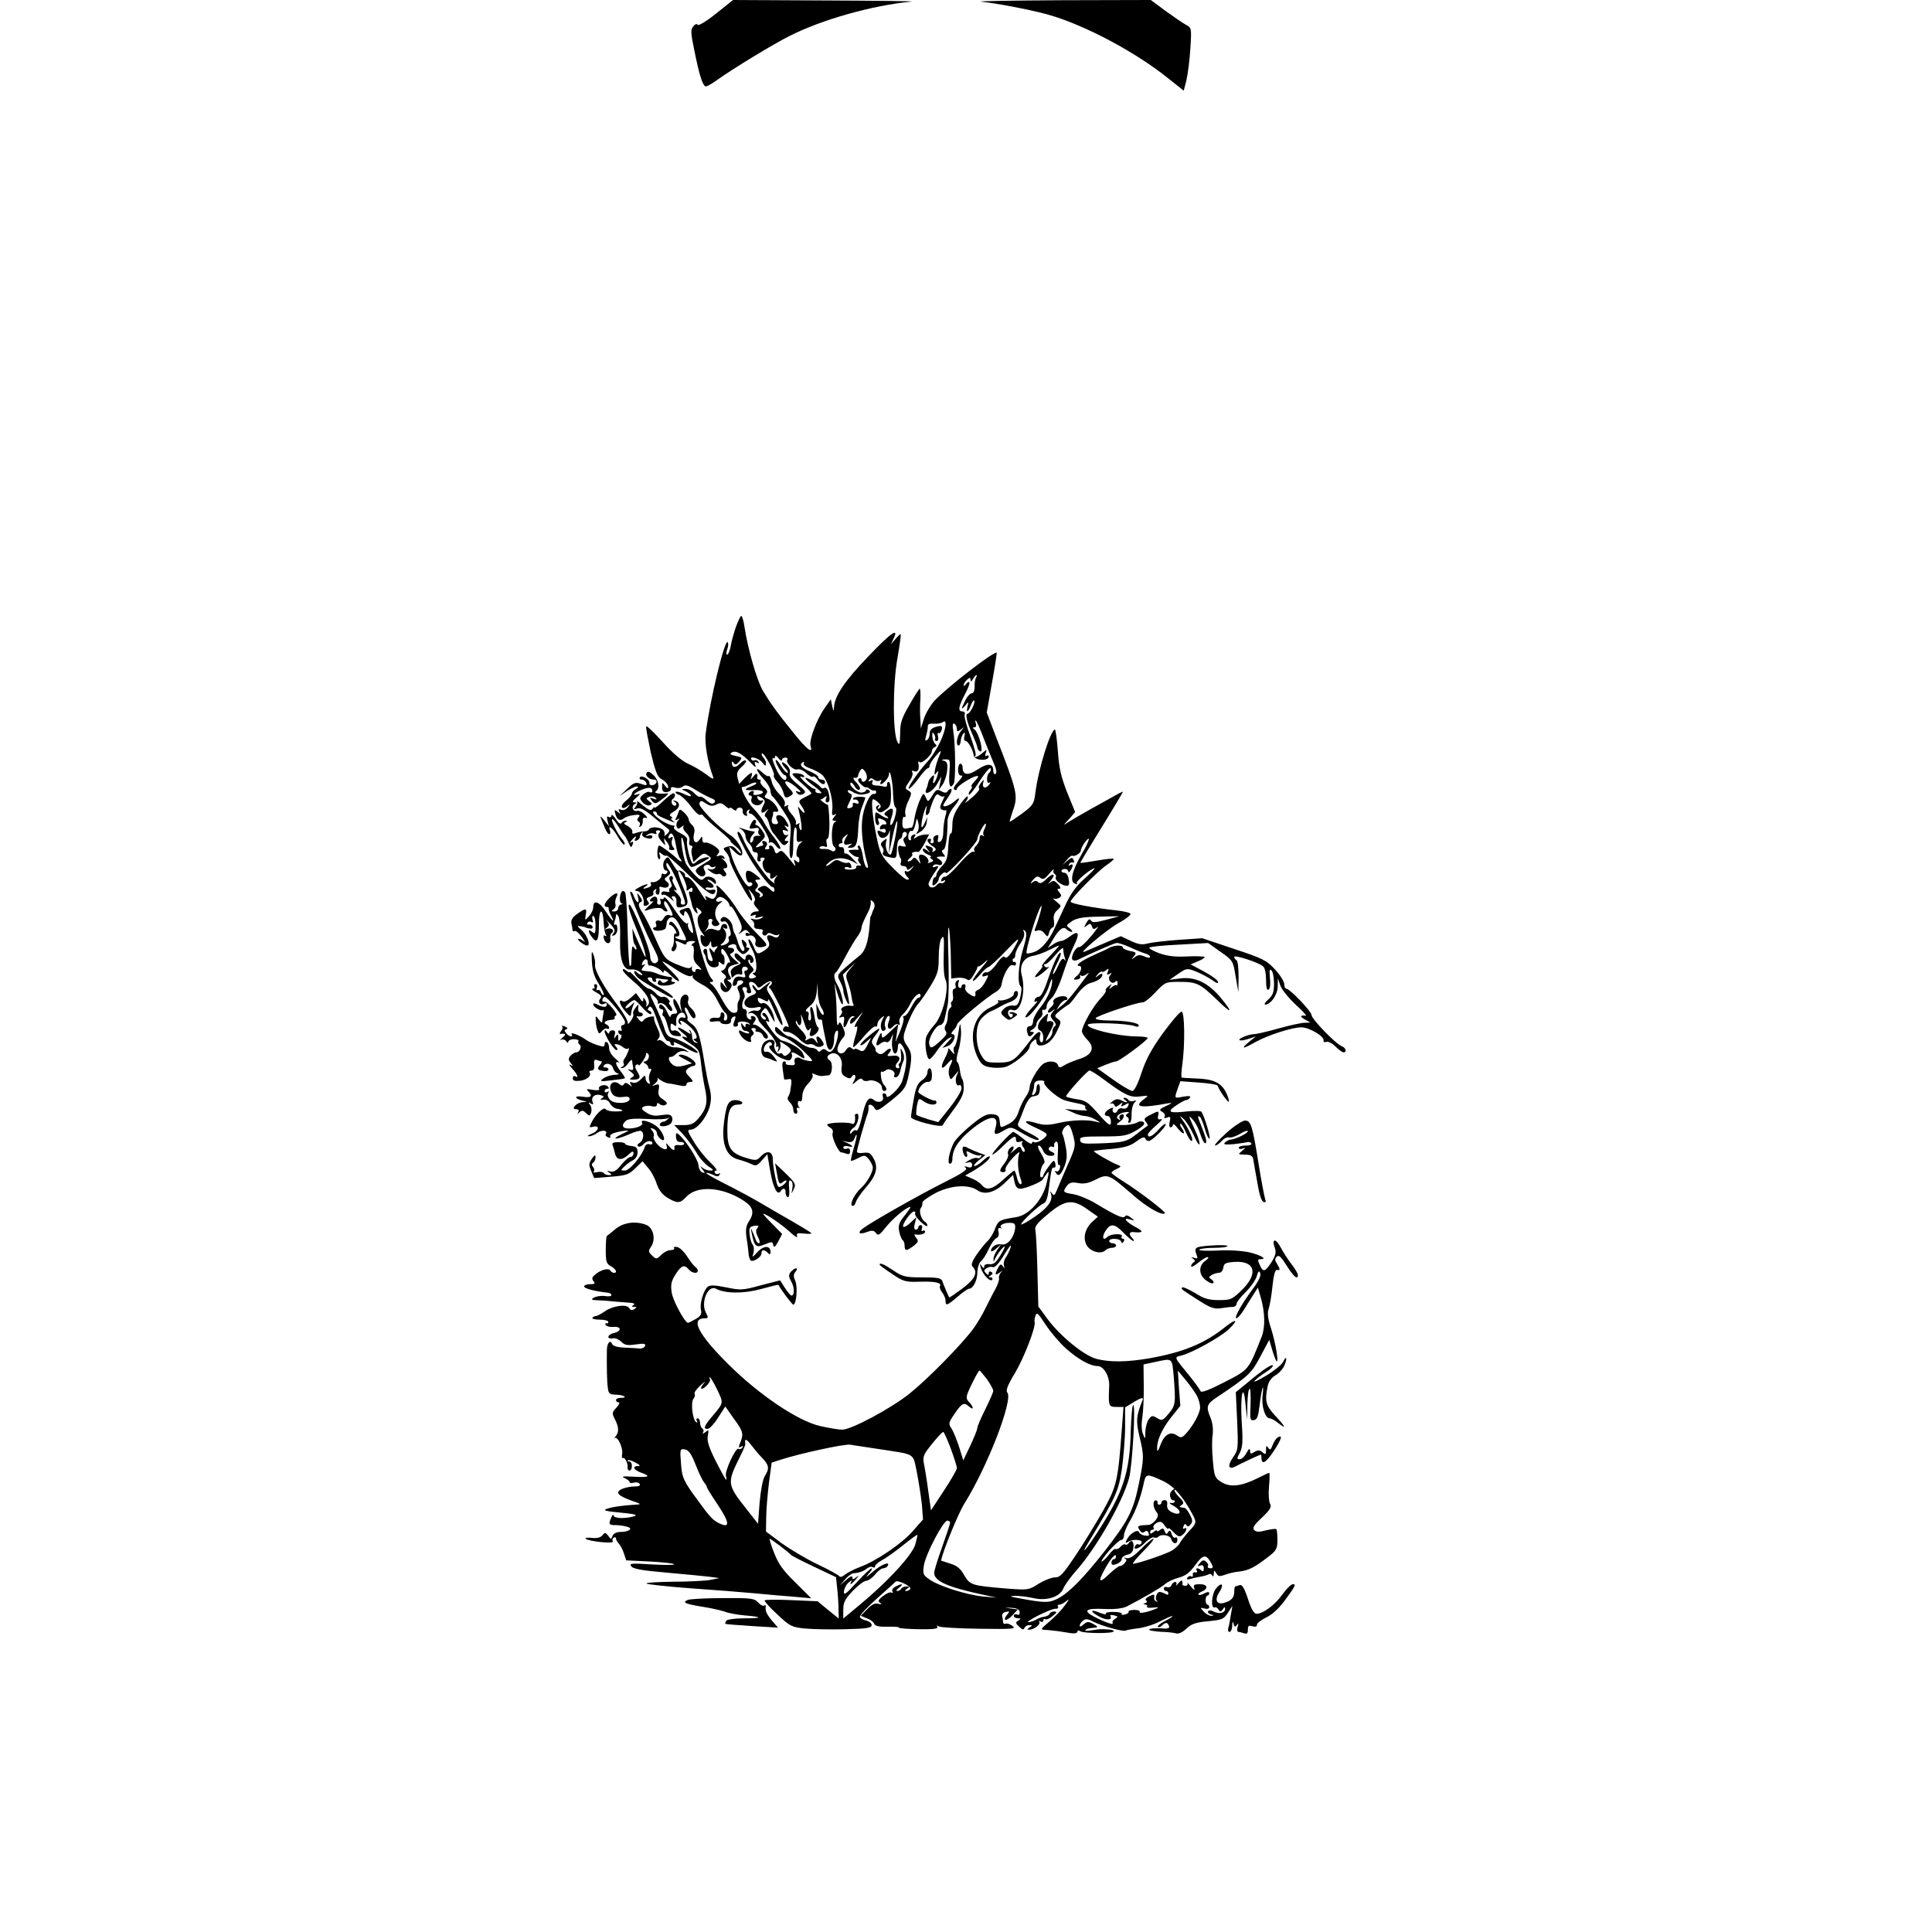 <?xml version="1.0" standalone="no"?>
<!DOCTYPE svg PUBLIC "-//W3C//DTD SVG 20010904//EN"
 "http://www.w3.org/TR/2001/REC-SVG-20010904/DTD/svg10.dtd">
<svg version="1.0" xmlns="http://www.w3.org/2000/svg"
 width="850pt" height="850pt" viewBox="0 0 850 850"
 preserveAspectRatio="xMidYMid meet">
<g transform="translate(0,850) scale(0.1,-0.1)"
fill="#000000" stroke="none">
<path d="M3150 8440 c-41 -33 -77 -55 -81 -49 -3 6 -11 3 -19 -7 -12 -14 -11
-29 4 -102 23 -115 38 -162 52 -162 6 0 30 14 53 31 68 48 241 154 317 192
142 71 359 133 534 150 19 2 -149 4 -375 5 l-410 2 -75 -60z"/>
<path d="M4315 8493 c86 -10 229 -38 302 -59 156 -45 375 -161 518 -275 l73
-58 12 47 c6 26 14 88 17 138 6 89 5 92 -18 104 -13 7 -54 35 -90 61 l-66 49
-389 -1 c-214 -1 -375 -4 -359 -6z"/>
<path d="M3238 5743 c-9 -27 -20 -65 -23 -85 -4 -21 -11 -38 -16 -38 -5 0 -4
11 1 25 5 13 5 27 1 30 -14 8 -77 -252 -96 -401 -6 -44 8 -127 32 -191 5 -14
-2 -11 -30 10 -21 16 -57 37 -80 47 -27 12 -68 47 -112 96 -38 42 -70 73 -72
68 -2 -5 8 -56 20 -114 18 -76 29 -107 43 -115 22 -12 34 -26 34 -40 -1 -5 -7
-2 -14 8 -13 16 -13 16 -13 -6 0 -18 5 -23 21 -22 11 2 20 8 18 14 -2 8 5 10
18 6 12 -4 27 -2 35 5 10 9 23 5 55 -15 22 -14 53 -30 67 -36 19 -7 23 -13 15
-21 -7 -7 -17 -4 -33 10 -12 12 -25 19 -29 17 -4 -3 -15 4 -25 15 -10 11 -28
20 -39 19 -20 0 -20 -1 2 -11 12 -6 22 -15 22 -19 0 -4 -14 -1 -31 8 -16 8
-33 12 -36 9 -3 -3 3 -9 15 -13 11 -5 35 -27 52 -51 17 -23 35 -40 40 -37 5 3
12 1 15 -5 4 -6 33 -33 66 -60 33 -28 57 -50 53 -50 -4 0 5 -9 20 -21 14 -11
26 -25 26 -31 0 -6 -8 0 -18 12 -14 17 -24 21 -41 15 -21 -6 -21 -8 -7 -24 9
-10 16 -25 16 -33 0 -22 93 -194 98 -180 2 6 -2 21 -8 34 -11 22 -10 21 9 -2
12 -15 16 -29 11 -34 -6 -6 -3 -17 7 -28 15 -16 15 -18 0 -18 -9 0 -19 -5 -23
-12 -5 -8 -2 -9 10 -5 11 4 15 3 10 -4 -4 -8 1 -9 17 -4 18 5 21 4 9 -4 -8 -6
-24 -8 -35 -5 -14 4 -16 3 -7 -4 7 -5 12 -15 10 -22 -2 -8 3 -15 10 -16 6 -1
17 -2 23 -3 5 0 8 -5 4 -10 -3 -5 -1 -12 4 -15 5 -4 12 -2 16 4 4 7 12 7 24 0
10 -5 22 -6 26 -2 5 4 5 1 1 -6 -5 -8 -13 -9 -25 -2 -23 12 -33 3 -21 -19 10
-20 4 -31 -27 -49 -21 -11 -24 -9 -38 25 -8 20 -18 33 -21 30 -4 -3 3 -22 14
-42 22 -37 27 -105 8 -105 -6 0 -5 -4 2 -9 11 -7 11 -9 -2 -14 -21 -8 -29 8
-11 23 14 11 14 15 -1 31 -10 11 -14 22 -11 26 4 3 7 1 7 -6 0 -7 4 -10 10 -6
13 8 1 35 -16 35 -8 0 -14 -7 -14 -15 0 -11 -5 -10 -22 7 -15 15 -23 18 -26 9
-2 -7 4 -18 14 -26 18 -13 17 -14 -8 -25 -15 -7 -25 -19 -23 -29 2 -9 4 -18 4
-21 1 -2 6 1 12 7 6 6 17 9 25 6 9 -3 12 2 9 14 -2 12 2 20 11 20 8 0 14 -4
14 -9 0 -4 -4 -8 -10 -8 -5 0 -7 -7 -3 -17 5 -13 2 -15 -15 -11 -22 6 -35 -4
-38 -30 -2 -7 3 -11 9 -9 7 3 11 9 10 14 -1 5 5 10 13 10 19 0 18 -13 -1 -21
-11 -4 -13 -11 -7 -23 9 -20 10 -33 1 -48 -4 -5 -5 -19 -4 -31 1 -15 -4 -21
-18 -20 -13 1 -29 20 -49 56 -16 30 -36 61 -45 68 -12 8 -13 12 -3 12 10 0 10
4 -2 18 -16 19 -46 116 -73 235 -16 72 -19 77 -38 71 -30 -9 -33 -12 -19 -26
9 -9 12 -9 12 0 0 26 17 10 28 -27 16 -52 15 -69 -2 -46 -8 11 -12 24 -9 29 4
5 1 6 -4 3 -6 -4 -30 23 -54 59 -24 37 -45 62 -47 55 -2 -6 -8 -9 -13 -6 -5 4
-6 -1 -3 -9 3 -9 1 -16 -5 -16 -6 0 -10 3 -10 8 4 21 -3 31 -16 26 -8 -4 -15
-10 -15 -16 0 -5 6 -6 13 -3 6 4 -1 -6 -18 -20 -21 -20 -24 -25 -10 -20 33 12
65 14 71 4 3 -5 10 -9 16 -9 7 0 6 5 -2 15 -6 8 -10 20 -8 27 3 8 12 -1 21
-19 21 -39 21 -47 2 -39 -8 3 -19 -2 -24 -12 -5 -9 -12 -16 -15 -14 -16 6 -25
0 -20 -13 4 -8 1 -15 -6 -15 -6 0 -9 -4 -5 -9 5 -9 42 -7 52 3 2 2 5 13 6 24
0 12 9 23 19 26 14 3 25 -8 43 -45 30 -59 30 -59 4 -54 -25 5 -38 15 -21 15
17 0 14 22 -7 49 -12 16 -21 20 -25 12 -4 -6 -3 -11 3 -11 6 0 15 -10 22 -21
6 -12 7 -19 2 -16 -6 4 -9 -6 -8 -21 1 -15 -2 -32 -7 -39 -5 -6 -5 -14 0 -17
12 -7 25 22 16 35 -7 12 3 11 27 -1 13 -7 19 -7 19 0 0 5 10 10 23 10 18 0 19
-2 7 -10 -8 -5 -10 -10 -5 -10 7 0 9 -14 7 -34 -3 -25 2 -39 20 -55 16 -16 18
-20 6 -16 -11 4 -18 2 -18 -5 0 -6 -4 -9 -10 -5 -5 3 -8 11 -6 18 1 7 1 9 -1
5 -7 -12 -20 -10 -72 12 -45 20 -49 25 -86 108 -21 48 -47 99 -57 114 -20 30
-23 45 -8 50 7 2 5 11 -4 23 -15 20 -15 20 -9 -2 8 -32 -5 -29 -18 3 -5 15
-12 24 -16 20 -6 -6 66 -178 109 -260 13 -25 17 -41 10 -48 -15 -15 -32 0 -32
28 0 30 -79 224 -91 224 -10 0 1 -35 40 -129 30 -70 44 -139 17 -76 -8 17 -20
46 -29 65 l-15 35 2 -32 c1 -18 5 -36 9 -39 4 -4 7 -12 7 -18 0 -6 -5 -4 -10
4 -7 11 -10 7 -11 -20 -1 -19 -2 -41 -2 -47 1 -7 -2 -13 -6 -13 -3 0 -7 57 -9
128 -3 113 -5 146 -10 190 -1 6 -6 12 -11 12 -13 0 -20 -49 -7 -54 7 -3 7 -5
-1 -5 -7 -1 -13 -8 -13 -16 0 -8 -8 -15 -17 -15 -14 0 -15 2 -4 9 7 5 11 15 9
22 -3 8 -1 22 4 32 12 23 -3 22 -30 -3 -23 -22 -29 -40 -12 -40 5 0 9 -3 8 -7
-1 -5 3 -18 10 -30 21 -39 4 -25 -23 17 -27 43 -55 53 -55 20 0 -12 -8 -30
-19 -41 -18 -20 -18 -20 -14 6 6 30 0 31 -38 4 -20 -14 -28 -27 -25 -42 3 -12
5 -26 5 -30 1 -5 5 -6 9 -3 5 3 19 -9 32 -27 12 -18 17 -26 9 -19 -7 6 -18 12
-23 12 -13 -1 24 -30 37 -30 17 0 1 45 -23 67 -22 19 -23 21 -5 18 11 -2 20
-4 20 -5 0 -1 8 -3 18 -5 11 -2 16 1 14 8 -3 7 -10 11 -16 9 -7 -1 -10 2 -6 8
3 6 11 7 17 4 7 -5 9 -1 5 9 -3 10 -2 17 3 17 6 0 10 -19 10 -41 0 -36 -2 -40
-15 -29 -19 16 -19 1 0 -24 22 -29 30 -12 30 59 0 69 17 74 21 6 1 -22 5 -45
9 -52 5 -7 4 -10 -3 -6 -6 5 -8 0 -5 -13 7 -26 33 -26 28 0 -2 11 1 22 6 25
15 10 0 25 -19 19 -14 -5 -14 -4 -3 4 12 9 13 14 2 29 -8 10 -2 5 13 -11 21
-22 24 -31 15 -42 -9 -12 -9 -13 3 -9 9 4 15 17 14 30 0 13 -5 21 -10 17 -5
-3 -6 2 -3 12 4 10 7 23 7 29 0 7 5 6 10 -3 6 -8 10 -54 8 -101 -2 -95 15
-141 50 -134 9 1 26 -3 37 -11 10 -8 14 -14 9 -14 -6 0 -15 5 -22 12 -7 7 -12
8 -12 2 0 -6 8 -18 18 -27 17 -15 139 -87 149 -87 14 0 -14 23 -57 46 -47 25
-63 44 -40 44 6 0 10 -4 10 -10 0 -5 5 -10 11 -10 5 0 8 4 5 9 -4 5 2 8 11 6
10 -2 25 -4 33 -4 13 -1 13 -2 0 -11 -9 -6 -17 -5 -21 2 -4 7 -9 7 -13 0 -8
-14 3 -20 36 -18 27 2 53 16 29 16 -7 0 -9 5 -6 10 3 6 3 10 -2 11 -20 2 -46
8 -61 15 -19 8 -29 10 -56 12 -16 2 -17 4 -5 19 9 11 10 14 2 9 -9 -5 -11 -2
-7 8 8 20 24 21 24 1 0 -8 3 -14 8 -13 11 2 46 -14 54 -26 5 -7 8 -7 8 2 0 7
14 -1 31 -19 17 -17 33 -28 36 -25 4 3 -13 24 -36 46 -23 22 -39 40 -36 40 3
0 30 -16 60 -36 31 -21 59 -33 66 -28 7 4 10 3 6 -2 -3 -6 15 -21 39 -34 34
-17 52 -36 70 -71 13 -26 28 -50 34 -54 13 -8 13 -35 0 -35 -5 0 -7 6 -4 14 3
8 1 17 -5 21 -6 3 -11 -1 -11 -10 0 -11 -7 -15 -22 -13 -11 2 -23 -2 -25 -9
-3 -8 4 -10 21 -7 14 2 26 1 26 -4 0 -4 11 -8 24 -8 14 0 23 6 22 14 -1 8 5
17 12 19 9 4 10 -1 3 -19 -7 -19 -6 -25 5 -25 8 0 13 6 10 12 -5 14 39 14 51
1 4 -5 2 -6 -4 -2 -8 4 -13 2 -13 -6 0 -10 -3 -9 -11 2 -8 12 -10 11 -7 -5 2
-11 8 -20 15 -20 6 0 14 -3 18 -7 9 -9 -16 -5 -32 5 -16 10 -16 -3 0 -24 16
-21 48 -32 41 -15 -3 8 0 17 6 21 8 5 8 11 1 19 -8 9 -7 13 4 13 8 0 12 -4 9
-9 -3 -4 2 -8 11 -8 8 0 18 -7 21 -15 7 -18 25 -20 22 -3 -4 16 -50 54 -62 50
-5 -2 -4 3 2 11 12 14 7 27 -10 27 -5 0 -6 -4 -3 -10 3 -5 0 -7 -9 -4 -8 3
-13 14 -11 25 2 11 -2 19 -10 19 -13 0 -13 28 0 50 3 5 1 18 -4 28 -8 14 -6
19 5 19 8 0 13 -6 10 -14 -3 -7 1 -13 9 -13 11 0 12 5 5 25 -7 19 -6 25 5 25
8 0 18 -7 23 -15 7 -14 12 -13 34 5 15 11 29 16 32 11 4 -5 1 -13 -5 -17 -7
-4 -8 -9 -1 -13 9 -5 82 -155 82 -168 0 -2 -4 -2 -9 1 -5 3 -11 -1 -15 -9 -4
-11 1 -15 17 -15 13 0 36 -14 52 -30 16 -17 35 -28 43 -25 8 3 20 1 27 -5 7
-6 20 -8 28 -4 13 5 14 9 4 25 -15 24 -31 25 -23 2 6 -17 5 -17 -7 -1 -10 12
-17 14 -31 6 -14 -8 -17 -7 -11 1 4 7 -4 23 -19 38 -14 14 -26 31 -25 37 0 7
3 6 6 -1 10 -26 22 -12 18 20 -4 21 0 15 11 -17 12 -38 18 -46 25 -35 8 10 9
8 4 -9 -5 -16 -3 -22 7 -20 19 4 38 32 26 39 -5 3 -12 25 -15 48 -3 22 -9 41
-14 41 -5 0 -6 -13 -2 -30 3 -18 1 -30 -5 -30 -5 0 -8 9 -5 20 3 13 0 20 -8
20 -8 1 -3 10 13 23 19 15 28 34 31 62 l4 40 1 -45 c1 -25 9 -55 17 -66 8 -12
11 -24 8 -28 -4 -4 -12 6 -19 21 l-13 28 2 -38 c1 -22 6 -35 13 -33 6 2 11 -1
11 -7 1 -12 8 -49 19 -99 10 -47 34 -27 34 27 0 13 5 27 11 30 15 10 0 -66
-17 -84 -10 -11 -16 -12 -27 -3 -9 8 -17 8 -24 1 -8 -8 -13 -8 -17 0 -4 6 -16
11 -27 11 -11 0 -35 11 -53 25 -18 14 -38 25 -45 25 -7 0 -23 11 -36 25 -22
21 -25 22 -25 6 0 -13 14 -24 41 -35 22 -9 61 -37 86 -62 41 -40 44 -45 22
-42 -13 2 -30 7 -36 11 -17 11 -33 0 -27 -17 4 -10 -2 -14 -19 -12 -14 0 -23
4 -20 9 2 4 -1 7 -7 7 -8 0 -10 -13 -6 -37 3 -21 5 -39 6 -41 0 -2 8 -2 18 0
17 3 17 -1 8 -57 -1 -5 -5 -15 -9 -21 -4 -7 0 -17 8 -24 8 -7 15 -21 15 -31 0
-11 5 -19 11 -19 6 0 9 7 6 14 -4 9 -1 14 6 12 7 -1 9 -1 5 1 -5 3 -8 11 -8
19 0 9 5 12 10 9 6 -4 10 6 10 23 0 18 10 39 26 55 14 15 23 31 19 38 -5 8 -2
8 11 2 11 -5 25 -8 32 -7 6 1 19 2 27 3 17 1 21 56 5 66 -15 9 -12 22 6 29 27
11 53 -21 47 -57 -3 -25 0 -35 16 -44 13 -8 22 -9 26 -3 13 21 25 9 14 -12
-12 -23 -12 -23 9 -5 13 12 22 15 27 7 4 -6 15 -8 25 -5 24 8 60 -11 60 -30 0
-8 5 -15 10 -15 13 0 13 13 -1 27 -6 6 -12 22 -13 37 -2 15 -1 24 2 21 3 -2
11 0 19 6 15 13 47 -6 37 -22 -3 -5 0 -9 6 -9 10 0 19 14 24 42 2 7 6 21 11
31 4 10 3 28 -4 40 -10 20 -10 19 -7 -10 2 -18 0 -35 -5 -39 -5 -3 -7 -10 -4
-15 4 -5 1 -9 -4 -9 -12 0 -14 13 -4 24 19 19 10 35 -19 31 -25 -3 -28 -1 -17
11 18 21 4 28 -16 8 -12 -12 -22 -15 -32 -8 -8 5 -13 12 -11 15 2 3 -3 13 -10
21 -10 12 -8 20 8 41 32 41 23 41 -25 1 -25 -20 -43 -39 -40 -42 3 -3 15 3 26
14 l22 19 -17 -33 c-14 -28 -20 -31 -36 -22 -11 6 -20 8 -20 4 0 -3 -6 -2 -13
4 -9 8 -16 6 -25 -8 -16 -26 -45 -15 -36 14 3 11 13 29 21 38 13 14 13 21 2
47 -12 26 -15 28 -21 13 -4 -9 -7 7 -7 38 0 30 -2 75 -5 100 l-5 45 12 -42 c7
-23 16 -45 21 -50 13 -12 -4 59 -20 84 -15 24 -18 49 -6 55 4 2 22 32 41 68
19 36 43 76 53 89 10 13 18 30 18 38 0 8 8 28 17 46 9 18 18 35 19 40 1 4 3
10 4 15 1 4 2 12 0 17 -1 6 4 5 11 -2 7 -7 9 -19 4 -30 -5 -10 -9 -21 -10 -25
-2 -5 -3 -9 -5 -10 -1 -2 -3 -19 -4 -38 -6 -75 -19 -115 -45 -135 -14 -11 -43
-35 -63 -53 -35 -31 -36 -34 -22 -60 8 -15 14 -32 14 -39 0 -18 20 -66 25 -61
3 2 -3 33 -11 67 l-16 63 28 27 28 26 -23 -27 c-21 -24 -22 -30 -11 -60 7 -18
14 -46 16 -61 2 -16 6 -32 9 -37 3 -5 -3 -7 -13 -5 -22 4 -50 -11 -39 -21 4
-4 2 -13 -5 -21 -8 -10 -8 -12 4 -8 12 5 14 0 11 -19 -7 -33 5 -34 17 -1 5 14
15 25 22 24 10 0 10 -2 1 -6 -7 -2 -13 -12 -13 -21 0 -12 10 -7 31 18 30 34
30 34 10 3 -22 -33 -27 -48 -12 -39 5 3 3 -15 -5 -41 -8 -25 -12 -48 -10 -50
2 -2 23 18 46 46 24 28 47 48 51 45 5 -3 9 1 9 9 0 8 7 21 17 28 15 13 15 12
5 -8 -13 -23 -6 -57 9 -47 5 3 7 10 4 15 -8 12 4 49 15 49 6 0 6 -10 0 -25
-11 -28 2 -42 20 -20 7 8 17 12 23 8 6 -4 8 0 4 9 -3 10 3 24 14 34 11 10 27
32 35 50 15 31 44 54 44 34 0 -6 -4 -10 -10 -10 -5 0 -19 -18 -30 -40 -11 -22
-25 -40 -31 -40 -6 0 -8 -4 -4 -9 3 -5 -4 -31 -15 -58 l-20 -48 6 40 6 40 -36
-34 c-31 -30 -36 -32 -37 -15 0 14 -4 12 -14 -11 -15 -34 -12 -43 9 -26 8 7
20 10 26 6 5 -3 15 4 20 17 10 23 10 23 6 -2 -6 -32 3 -72 15 -64 5 3 9 14 9
25 0 29 16 23 30 -11 12 -30 9 -74 -11 -137 -10 -31 -69 -86 -69 -64 0 6 -5
11 -11 11 -6 0 -8 -7 -5 -15 8 -21 -20 -31 -40 -14 -22 18 -36 -2 -53 -80 -8
-35 -18 -58 -23 -55 -6 4 -14 0 -19 -7 -6 -9 -9 -10 -9 -2 0 7 7 16 15 21 18
9 30 62 15 62 -5 0 -9 -3 -9 -7 4 -26 -2 -43 -13 -37 -13 8 -99 6 -108 -3 -3
-2 3 -9 12 -14 10 -5 15 -16 11 -25 -6 -15 26 -84 38 -84 4 0 14 -3 23 -6 11
-4 16 -1 16 11 0 11 -5 15 -15 11 -8 -3 -15 0 -15 5 0 6 9 9 20 6 27 -7 25 1
-2 14 l-23 10 23 -5 c17 -3 26 1 32 17 14 35 11 4 -5 -48 -8 -27 -13 -50 -11
-52 2 -2 16 4 32 12 27 14 30 14 47 -6 9 -12 17 -28 17 -36 0 -21 -25 -65 -50
-88 -29 -26 -53 -72 -41 -80 5 -3 13 4 16 16 4 12 22 38 39 58 50 56 61 92 41
131 -14 27 -21 31 -46 28 -16 -3 -29 0 -29 5 0 11 37 142 47 167 3 8 5 21 4
28 -3 18 16 15 27 -4 8 -15 18 -10 73 34 59 48 64 56 76 109 17 81 16 101 -7
133 -15 21 -17 34 -11 56 16 53 43 109 62 130 11 11 35 47 54 78 31 51 35 67
35 125 0 38 5 75 13 84 10 14 11 1 9 -72 -2 -52 1 -97 7 -109 19 -36 -11 -161
-48 -201 -17 -18 -34 -44 -37 -57 -7 -29 3 -94 15 -94 5 0 21 18 36 41 16 22
38 45 49 51 18 9 18 7 -4 -16 l-24 -27 24 9 c25 9 41 52 20 52 -7 0 -5 6 4 16
9 8 16 21 17 27 0 12 131 121 172 144 11 6 22 20 23 30 7 44 34 92 49 87 8 -4
15 -1 15 5 0 6 -3 10 -7 9 -5 -2 -8 2 -8 7 0 6 2 9 5 8 3 -1 7 7 7 18 1 10 11
33 23 49 13 19 19 38 15 48 -5 13 -3 14 5 6 9 -9 6 -30 -10 -83 -20 -68 -25
-150 -9 -161 5 -3 3 -24 -2 -46 -9 -35 -14 -41 -34 -38 -13 1 -31 -6 -39 -15
-15 -16 -15 -19 3 -35 18 -16 22 -16 41 -3 19 13 19 15 4 21 -9 4 -19 4 -22 1
-3 -3 0 -5 7 -5 7 0 9 -5 5 -11 -4 -8 -9 -7 -15 2 -10 17 -1 32 16 25 35 -13
60 80 40 154 -11 42 9 77 47 84 19 3 52 15 73 26 22 11 41 20 44 20 3 0 -15
-20 -39 -45 -24 -25 -40 -45 -35 -45 5 0 -2 -11 -15 -25 -31 -33 -14 -32 25 1
17 15 25 23 18 20 -6 -4 -15 -2 -18 4 -4 6 -2 9 3 8 5 -2 25 16 45 40 24 28
36 37 35 25 0 -10 3 -27 7 -38 4 -13 4 -16 -2 -7 -7 9 -15 2 -28 -28 -10 -22
-20 -38 -22 -36 -3 2 5 23 17 46 12 23 19 44 17 47 -8 8 -29 -36 -57 -117 -15
-46 -30 -75 -39 -75 -8 0 -16 -6 -19 -14 -3 -9 0 -11 9 -6 8 4 -1 -8 -20 -28
-19 -20 -32 -39 -29 -42 11 -12 89 90 102 134 8 25 15 39 15 31 2 -32 -19 -81
-50 -120 -19 -23 -34 -51 -34 -63 0 -13 -6 -22 -15 -22 -9 0 -14 -8 -12 -20 5
-27 10 -31 24 -17 9 9 9 12 -2 12 -11 1 -11 3 3 11 9 5 17 16 17 23 0 8 7 19
15 26 9 7 14 19 11 26 -3 8 0 13 7 11 7 -1 12 6 12 16 0 10 10 26 21 35 12 10
33 54 49 102 15 47 38 106 51 132 26 53 19 67 -19 38 -14 -11 -31 -20 -39 -20
-7 0 -24 -7 -36 -16 l-22 -15 21 35 c28 48 47 62 61 48 7 -7 17 -12 23 -12 5
0 2 7 -8 15 -18 13 -17 14 9 32 21 14 50 19 119 20 l90 2 -59 -16 c-46 -12
-60 -13 -66 -3 -6 9 -11 6 -21 -11 -11 -21 -11 -23 3 -11 13 10 17 10 22 -4 5
-14 9 -14 24 -3 9 8 -3 -10 -26 -38 -24 -29 -48 -51 -54 -50 -15 3 -40 -45
-29 -56 5 -5 17 -4 27 2 35 18 150 69 165 72 8 2 34 -7 59 -18 25 -12 55 -24
68 -28 12 -3 22 -10 22 -15 0 -5 -11 -5 -25 2 -19 8 -28 8 -42 -3 -16 -13 -17
-12 -4 4 12 15 10 18 -18 23 -17 4 -31 10 -31 15 0 12 -36 11 -58 0 -9 -6 -43
-21 -74 -35 -53 -24 -81 -46 -59 -46 15 0 6 -32 -14 -46 -10 -8 -13 -14 -7
-14 20 0 27 5 24 15 -2 6 0 7 4 3 4 -4 14 -2 23 5 14 10 14 10 5 -3 -64 -86
-89 -116 -111 -133 l-25 -20 13 21 c8 12 20 22 27 22 7 0 10 4 7 10 -7 11 -33
9 -53 -3 -7 -5 -10 -12 -7 -17 3 -4 -2 -13 -10 -20 -21 -18 -19 -35 3 -19 15
13 16 12 3 -4 -12 -15 -11 -20 3 -36 11 -13 14 -21 7 -26 -6 -3 -11 -14 -11
-24 0 -10 -7 -25 -17 -32 -15 -13 -15 -12 -5 9 30 57 31 61 22 67 -6 3 -14 4
-19 1 -5 -4 -7 4 -3 16 5 22 5 23 -15 5 -27 -23 -35 -54 -17 -61 8 -3 14 -17
14 -31 0 -16 -4 -24 -10 -20 -6 4 -8 15 -5 26 10 29 -11 23 -37 -12 -75 -98
-82 -103 -144 -104 -55 0 -58 1 -78 34 -24 42 -26 119 -4 152 8 13 28 30 44
38 16 7 36 17 44 22 8 5 22 12 30 15 33 12 45 22 48 38 2 9 -1 16 -7 16 -6 0
-11 -6 -11 -14 0 -13 -45 -32 -65 -27 -5 2 -7 -1 -3 -5 5 -4 -10 -15 -32 -25
-76 -34 -101 -126 -61 -216 16 -34 26 -43 54 -48 20 -4 50 -4 67 0 35 8 110
69 110 90 0 7 7 18 15 25 12 10 15 10 15 -4 0 -9 7 -16 16 -16 29 0 54 21 74
63 20 40 20 43 3 55 -16 12 -15 14 12 37 17 13 33 24 36 25 3 0 20 20 37 44
19 26 43 47 59 51 32 8 53 23 53 37 0 6 -8 4 -17 -3 -16 -13 -17 -12 -4 4 8 9
16 15 19 12 3 -3 11 0 19 7 11 9 12 7 7 -7 -6 -14 -4 -16 7 -10 11 7 12 6 3
-6 -15 -17 7 -44 23 -28 6 6 10 4 10 -6 0 -8 -3 -13 -5 -10 -3 3 -12 -1 -20
-8 -13 -10 -14 -9 -7 3 8 13 7 13 -8 1 -10 -8 -15 -16 -12 -19 3 -3 -8 -19
-24 -36 -32 -33 -81 -120 -81 -143 0 -8 11 -25 25 -39 34 -34 19 -67 -39 -84
-22 -7 -51 -19 -64 -27 -19 -12 -23 -12 -28 2 -7 18 -44 20 -66 3 -23 -18 -58
-79 -58 -101 0 -11 -8 -31 -19 -45 -10 -15 -24 -44 -30 -64 -8 -25 -22 -42
-43 -53 -39 -19 -36 -20 -40 13 -2 22 -9 28 -33 30 -23 2 -44 -8 -92 -48 -35
-28 -69 -63 -77 -78 -20 -40 -30 -92 -17 -92 6 0 11 8 11 19 0 44 25 83 83
131 80 65 124 69 107 9 -10 -33 -3 -36 38 -12 28 16 31 16 73 -9 52 -30 79
-40 79 -30 0 4 -22 18 -49 31 -38 19 -47 28 -41 40 4 9 16 38 26 65 12 31 26
50 37 52 11 1 22 5 25 8 9 10 10 46 0 46 -4 0 -8 -9 -8 -19 0 -11 -5 -23 -12
-27 -8 -5 -9 -2 -5 10 4 10 7 25 7 34 0 11 9 18 25 18 14 1 22 -2 19 -7 -7
-12 52 -65 85 -78 14 -5 43 -12 64 -16 21 -3 35 -10 32 -15 -3 -4 1 -11 7 -13
7 -3 -12 -3 -42 -1 l-55 5 34 -15 c18 -9 43 -16 55 -16 11 -1 32 -7 46 -16 24
-14 24 -15 2 -9 -36 10 -106 8 -166 -6 -44 -10 -64 -10 -97 0 -57 17 -61 5 -6
-19 25 -11 49 -24 51 -29 8 -12 -42 -44 -54 -36 -6 3 -10 1 -10 -5 0 -6 -17 2
-37 19 -21 17 -41 31 -45 31 -10 0 -97 -94 -92 -99 2 -3 24 14 47 37 46 45 57
50 57 27 0 -9 6 -12 18 -8 9 3 14 3 10 -2 -4 -4 -3 -14 4 -22 6 -7 8 -16 5
-20 -4 -3 -9 2 -13 11 -6 15 -9 15 -33 -6 -14 -12 -20 -16 -13 -8 17 20 15 35
-3 20 -9 -7 -13 -20 -10 -27 3 -8 -4 -26 -15 -40 -24 -30 -25 -40 -6 -40 8 0
12 5 10 12 -3 6 12 29 31 50 22 24 34 32 29 20 -9 -26 -6 -79 6 -110 6 -16 6
-25 0 -25 -6 0 -13 14 -16 30 -4 17 -9 30 -12 30 -2 0 -24 -18 -48 -40 -47
-43 -74 -50 -95 -23 -8 9 -27 22 -43 28 l-30 13 35 20 c47 28 78 55 73 64 -2
3 -15 -4 -29 -18 -13 -13 -30 -24 -37 -24 -7 0 1 11 17 24 l30 24 -30 11 c-16
6 -37 15 -46 20 -9 6 -19 8 -22 5 -7 -8 4 -44 14 -44 5 0 6 7 3 15 -5 13 -3
13 22 0 15 -7 32 -11 37 -8 6 3 7 1 3 -6 -4 -6 -11 -9 -16 -6 -5 3 -22 -1 -37
-10 -19 -11 -21 -14 -7 -10 14 4 21 1 21 -10 0 -11 -7 -14 -21 -9 -15 4 -17 3
-7 -4 10 -7 -15 -24 -95 -64 -110 -55 -323 -176 -358 -203 -26 -20 -15 -28 19
-15 22 8 30 7 39 -5 9 -13 16 -9 46 29 31 38 89 86 105 86 3 0 -8 -17 -25 -38
-25 -31 -29 -44 -24 -70 4 -18 11 -35 15 -38 5 -3 9 -14 9 -25 0 -24 8 -24 40
0 21 17 22 21 10 36 -7 9 -9 15 -4 14 22 -4 44 2 44 12 0 5 -4 7 -10 4 -6 -3
-7 1 -4 9 3 9 1 16 -5 16 -6 0 -11 -4 -11 -10 0 -5 -5 -10 -11 -10 -7 0 -9 10
-4 28 l7 27 -26 -24 c-14 -14 -29 -22 -32 -18 -8 8 34 67 47 67 6 0 8 -4 5 -8
-3 -5 8 -22 24 -37 17 -16 30 -24 30 -17 0 6 -5 14 -11 17 -17 11 -28 49 -17
61 5 7 7 17 6 22 -2 6 23 24 54 41 67 36 147 42 187 15 32 -23 78 -11 122 32
l36 35 6 -30 c5 -22 12 -31 26 -31 21 0 94 30 99 41 1 3 9 15 17 25 11 16 11
10 0 -40 -17 -74 -78 -143 -135 -151 -74 -12 -78 -14 -93 -53 -8 -21 -23 -44
-32 -52 -9 -8 -30 -34 -47 -58 -22 -32 -27 -47 -19 -55 25 -25 11 -54 -45 -96
-31 -23 -57 -41 -58 -39 -6 11 -25 56 -30 71 -5 14 -18 17 -88 17 -75 0 -87 3
-127 30 -41 28 -61 36 -61 26 0 -3 25 -21 55 -41 50 -34 59 -36 123 -34 68 2
97 -5 87 -20 -2 -5 2 -17 10 -27 8 -10 15 -27 15 -36 0 -25 6 -23 53 17 22 19
45 35 50 35 18 0 36 35 37 71 0 20 7 42 15 49 9 7 25 32 35 55 11 24 26 45 34
48 9 4 12 14 9 27 -4 14 -1 19 8 17 8 -2 11 -2 6 0 -15 9 5 23 33 23 24 0 28
-4 26 -25 -5 -40 -33 -74 -58 -70 -23 5 -48 -10 -48 -28 0 -5 10 -2 22 9 l22
19 -17 -25 c-9 -13 -17 -31 -16 -40 0 -13 1 -13 6 0 8 20 43 65 43 54 0 -5
-11 -25 -23 -44 -16 -26 -28 -34 -44 -32 -14 2 -23 -2 -23 -10 0 -10 -3 -9
-11 2 -8 12 -9 10 -4 -8 9 -30 42 -65 50 -52 4 6 0 10 -7 10 -10 0 -10 2 1 9
9 6 10 11 2 15 -6 4 -11 2 -11 -5 0 -10 -3 -10 -12 -1 -10 10 -10 15 2 22 8 6
21 8 28 5 8 -3 26 16 44 45 17 28 32 50 34 50 5 0 -8 -34 -22 -54 -7 -10 -10
-26 -7 -35 4 -13 3 -13 -5 -2 -8 11 -12 10 -21 -7 -16 -30 -14 -36 7 -21 14
11 15 11 5 0 -6 -7 -10 -19 -8 -25 2 -6 -5 -27 -15 -46 -11 -19 -30 -57 -44
-85 -13 -27 -37 -68 -54 -91 -49 -67 -200 -221 -280 -285 -81 -65 -256 -159
-297 -159 -14 0 -58 7 -97 16 -97 22 -267 136 -403 271 -133 132 -170 203
-104 203 16 0 16 3 4 26 -23 45 10 123 45 104 41 -22 124 -22 199 -1 41 11 75
20 76 18 8 -18 60 -87 65 -87 14 0 20 79 9 104 -9 20 -9 29 1 41 7 8 8 15 2
15 -5 0 -15 -7 -23 -16 -10 -13 -10 -20 2 -42 15 -26 15 -62 1 -62 -4 0 -17
15 -29 34 l-21 33 -85 -22 c-80 -22 -89 -22 -152 -9 -49 10 -71 11 -81 3 -19
-15 -37 -76 -30 -103 4 -17 -1 -26 -23 -39 -16 -9 -31 -17 -34 -17 -14 0 -67
98 -72 134 -5 34 -2 49 17 79 25 40 39 45 58 22 14 -17 40 -20 40 -6 0 6 -5
13 -10 16 -6 4 -22 24 -35 44 -13 21 -33 41 -44 44 -12 3 -19 1 -15 -4 3 -5
-4 -9 -15 -9 -12 0 -30 -9 -42 -21 -20 -20 -22 -20 -40 -3 -17 16 -18 19 -4
40 21 32 9 83 -22 95 -47 18 -99 11 -135 -18 -18 -15 -35 -29 -38 -31 -3 -2
-5 -30 -5 -62 0 -51 3 -61 23 -71 22 -13 30 -29 13 -29 -6 0 -13 5 -16 10 -8
13 -43 3 -67 -18 -14 -11 -15 -18 -7 -29 9 -10 6 -13 -15 -13 -14 0 -26 -4
-26 -10 0 -9 45 -21 108 -28 6 -1 12 -6 12 -10 0 -5 -13 -7 -29 -4 -16 2 -37
-1 -48 -7 -15 -9 -12 -11 22 -12 22 -1 51 -3 65 -5 14 -1 42 -3 63 -5 24 -1
33 -5 25 -10 -10 -7 -10 -9 2 -9 13 0 13 -1 0 -10 -10 -6 -17 -5 -22 5 -11 19
-73 10 -108 -15 -16 -11 -33 -20 -38 -20 -6 0 -13 -4 -16 -8 -3 -4 12 -8 32
-8 20 0 38 -4 38 -10 1 -5 -2 -8 -8 -6 -5 1 -7 -2 -3 -8 4 -6 18 -9 32 -8 37
4 40 -19 3 -27 -30 -7 -32 -29 -2 -23 9 2 25 -5 35 -15 15 -15 27 -18 64 -12
35 5 44 4 41 -7 -3 -7 -14 -12 -24 -11 -10 1 -41 3 -67 4 -30 1 -51 7 -54 16
-8 20 -22 5 -23 -25 -1 -75 0 -140 4 -167 3 -26 7 -30 35 -31 35 -1 56 -14 23
-14 -12 0 -22 -4 -22 -10 0 -5 5 -10 12 -10 6 0 2 -10 -10 -23 -20 -21 -20
-25 -7 -51 18 -35 19 -57 3 -76 -7 -8 -9 -11 -4 -7 13 10 38 -44 33 -70 -2
-12 -1 -20 3 -18 9 6 24 -25 21 -42 -1 -7 3 -13 9 -13 5 0 10 9 10 20 0 11 -5
20 -12 20 -6 0 -9 2 -6 5 3 3 18 -1 34 -10 19 -10 23 -15 12 -15 -28 0 -21
-17 12 -29 46 -16 36 -22 -32 -18 -48 3 -57 1 -40 -6 12 -6 22 -13 22 -18 0
-4 8 -5 19 -2 10 3 22 0 25 -6 5 -7 -4 -11 -23 -11 -17 0 -41 -5 -55 -11 -31
-15 -19 -29 44 -52 42 -14 43 -16 15 -17 -52 -3 -104 -10 -127 -19 -17 -6 -2
-10 62 -16 62 -6 78 -10 60 -16 -41 -12 -90 -10 -91 4 0 6 -4 3 -9 -8 -14 -31
-12 -35 18 -35 15 0 38 -3 50 -7 30 -7 10 -23 -29 -23 -16 0 -30 -7 -34 -17
-6 -17 -7 -17 -19 0 -12 15 -15 16 -26 2 -8 -10 -25 -14 -47 -11 -19 2 -31 0
-26 -4 13 -12 126 -23 119 -12 -3 6 -2 13 4 17 5 3 10 2 10 -4 0 -5 6 -16 13
-23 6 -7 17 -26 22 -43 l10 -30 102 -5 c56 -3 105 -8 109 -12 3 -4 -40 -4 -97
-1 -92 6 -103 5 -91 -9 9 -11 50 -18 155 -27 78 -7 162 -15 187 -18 l45 -6
-40 -8 c-22 -4 -96 -8 -164 -8 -68 -1 -121 -4 -117 -8 4 -4 91 -13 194 -21
103 -7 230 -17 282 -22 52 -5 130 -12 172 -15 l77 -7 -69 69 c-55 53 -75 82
-94 130 -14 35 -22 63 -20 63 6 0 86 -61 94 -71 3 -4 48 -27 101 -52 l97 -46
5 -48 c3 -26 6 -67 6 -91 l1 -43 -47 38 -46 38 -115 5 c-62 3 -116 2 -118 -1
-2 -4 23 -32 56 -62 55 -52 63 -56 122 -62 35 -3 115 -5 178 -3 93 2 115 6
115 18 0 8 -11 17 -24 20 -14 3 -26 10 -28 16 -2 6 31 42 74 80 43 38 80 72
83 75 8 10 71 -21 65 -31 -3 -6 -12 -10 -18 -10 -7 0 -6 4 3 10 13 8 13 10 -2
10 -9 0 -20 -4 -23 -10 -3 -5 -11 -10 -18 -10 -6 0 -2 7 9 15 22 17 12 20 -17
4 -11 -5 -16 -15 -13 -21 4 -6 3 -8 -3 -5 -6 4 -23 -3 -38 -15 -21 -16 -24
-23 -13 -30 9 -7 7 -8 -8 -4 -14 4 -29 -3 -49 -24 l-28 -29 27 -11 c14 -5 29
-16 32 -24 4 -10 21 -14 59 -13 29 1 52 -1 50 -4 -2 -3 37 -6 86 -7 64 -1 88
2 83 10 -5 7 -3 8 7 2 8 -4 88 -9 179 -10 145 -2 162 -1 145 12 -11 8 -24 13
-31 10 -6 -2 -11 1 -11 7 0 7 -2 18 -4 26 -2 9 5 17 16 19 17 4 18 2 6 -12
-23 -28 -3 -31 23 -3 l24 26 -31 4 c-31 5 -31 5 2 3 24 -1 35 -6 37 -18 1 -11
-3 -15 -12 -11 -8 3 -14 0 -14 -6 0 -6 8 -11 18 -11 14 0 15 -2 2 -10 -13 -8
-13 -12 4 -27 13 -13 20 -15 23 -5 3 6 12 12 21 12 15 0 15 -2 2 -10 -13 -9
-13 -10 0 -10 21 1 51 25 42 35 -4 5 -1 5 6 1 6 -4 12 -2 12 4 0 6 4 9 9 6 5
-3 20 3 32 14 19 15 21 19 7 20 -9 0 -18 -4 -20 -10 -1 -5 -12 -11 -23 -13
-11 -1 -27 -7 -35 -12 -8 -5 -24 -11 -35 -12 -11 -2 7 11 40 28 33 17 68 31
78 31 9 -1 15 3 12 9 -4 5 -1 9 6 9 7 0 21 8 33 18 12 10 9 3 -9 -21 -15 -21
-46 -53 -69 -72 -39 -33 -40 -35 -16 -36 29 -2 62 -6 108 -14 19 -3 32 0 32 6
0 6 5 7 13 2 15 -10 147 -11 147 0 0 4 -12 8 -27 8 -35 2 -31 2 -71 -4 -19 -3
-31 -3 -27 1 7 7 11 8 43 11 13 1 12 5 -8 16 -22 12 -27 11 -43 -2 -9 -9 -17
-11 -17 -6 0 6 6 16 14 22 11 10 22 9 46 -4 38 -19 132 -45 142 -39 3 2 28 7
55 10 26 3 69 16 95 30 26 13 51 24 55 24 5 -1 -9 -10 -30 -21 -22 -11 -36
-23 -33 -27 4 -3 12 0 18 6 16 16 25 15 31 -2 4 -10 -5 -13 -39 -10 -24 1 -46
-1 -48 -5 -3 -4 18 -8 47 -10 29 -1 60 -4 70 -7 12 -4 29 4 46 20 22 21 41 28
95 33 62 6 70 9 88 37 l20 31 -7 -40 c-3 -22 -8 -48 -11 -57 -3 -10 -1 -18 5
-18 6 0 12 12 12 28 1 19 3 21 6 8 4 -15 7 -16 15 -5 7 10 8 8 3 -8 -4 -13 -2
-23 4 -23 5 0 16 -3 25 -6 12 -4 16 0 16 16 0 17 4 20 20 15 13 -4 20 -2 20 7
0 7 19 21 41 32 24 11 54 38 78 70 52 70 54 76 39 76 -8 0 -28 -20 -46 -45
-33 -46 -84 -85 -114 -85 -11 0 -23 20 -38 66 -16 49 -26 64 -37 60 -8 -3 -17
-6 -19 -6 -2 0 -4 -11 -4 -24 0 -26 -14 -40 -48 -49 -31 -7 -39 16 -17 49 22
34 9 46 -16 14 -19 -25 -23 -88 -5 -82 5 2 13 -2 17 -10 7 -11 11 -10 19 2 7
11 10 11 10 2 0 -18 -25 -25 -49 -13 -12 7 -22 7 -26 2 -3 -5 3 -12 12 -14 15
-4 15 -5 2 -6 -9 0 -24 8 -33 18 -17 19 -17 19 3 14 12 -3 21 -1 21 6 0 6 -4
11 -8 11 -4 0 -8 9 -8 20 0 11 4 20 8 20 4 0 8 5 8 10 0 7 -7 7 -21 0 -11 -7
-23 -9 -26 -6 -3 3 3 9 13 13 32 13 27 33 -7 33 -25 0 -30 -3 -25 -17 4 -12
-1 -9 -15 7 -11 14 -18 20 -15 14 3 -6 -1 -11 -9 -11 -8 0 -14 3 -13 6 2 21
-4 22 -18 5 -8 -10 -13 -13 -9 -6 3 6 1 12 -5 12 -6 0 -13 -6 -16 -14 -3 -8
-12 -12 -20 -9 -8 3 -14 0 -14 -6 0 -6 5 -11 10 -11 6 0 10 -5 10 -11 0 -6 -5
-7 -12 -2 -7 4 -18 8 -25 9 -14 2 -25 -33 -12 -40 5 -2 4 -3 -3 -2 -7 2 -12
10 -10 19 2 13 -1 14 -22 4 -14 -7 -20 -15 -14 -18 6 -4 5 -9 -3 -12 -11 -4
-11 -6 -1 -6 7 -1 11 -5 8 -9 -3 -5 9 -7 27 -5 25 3 28 1 12 -5 -34 -15 -77
-23 -71 -14 3 5 -8 9 -24 9 -16 0 -27 -4 -25 -8 3 -3 -4 -9 -15 -12 -11 -3
-18 -2 -15 3 3 4 -13 8 -35 8 -22 1 -38 -3 -35 -8 3 -5 -11 -2 -31 6 -42 17
-37 1 7 -21 29 -15 55 -12 44 5 -3 4 4 6 16 3 19 -5 19 -7 5 -15 -9 -5 -14
-13 -11 -19 7 -11 -35 4 -83 29 -50 26 -34 37 46 33 47 -2 80 2 99 11 70 36
150 82 168 98 11 10 38 23 61 29 31 8 48 22 73 56 35 48 48 49 72 3 7 -14 6
-18 -6 -18 -9 0 -14 4 -11 9 3 5 0 14 -8 20 -10 9 -17 7 -27 -6 -12 -14 -12
-16 1 -11 11 4 16 0 16 -13 0 -12 -4 -15 -10 -9 -13 13 -29 13 -21 0 4 -6 1
-9 -7 -8 -7 2 -12 -3 -10 -10 1 -8 -2 -11 -7 -8 -5 4 -13 1 -17 -5 -5 -9 0
-10 17 -5 13 4 33 8 45 10 11 2 26 6 32 10 5 3 13 0 15 -6 3 -7 6 -4 7 7 1 18
2 18 11 3 8 -14 14 -15 37 -7 15 6 44 13 66 15 40 5 66 18 129 67 32 25 37 34
37 71 0 24 -2 45 -5 48 -3 3 -23 0 -45 -5 -30 -8 -43 -8 -52 1 -9 9 -2 22 34
55 37 36 44 47 35 62 -5 10 -7 44 -4 76 3 33 3 59 1 59 -3 0 -26 -11 -52 -24
-70 -35 -120 -41 -158 -17 -29 18 -32 24 -38 94 -4 40 -5 92 -1 114 3 26 0 53
-10 77 -20 47 -16 59 28 88 142 95 153 106 192 180 l39 73 13 -44 c7 -24 16
-47 19 -50 11 -10 -4 81 -24 144 -14 42 -17 67 -11 85 5 14 13 59 17 100 5 50
12 74 20 73 15 -4 15 2 0 27 -10 15 -10 22 -1 31 9 9 19 0 44 -40 31 -49 49
-64 49 -40 0 6 -13 28 -29 48 -15 20 -37 54 -48 75 -21 40 -40 36 -24 -6 6
-17 3 -32 -15 -61 -29 -44 -37 -46 -52 -12 -10 21 -9 25 4 25 31 0 3 17 -49
30 -33 7 -88 11 -140 8 -47 -2 -84 -1 -81 4 3 4 32 8 65 8 32 0 59 3 59 8 0 4
-33 5 -72 2 -72 -5 -76 -8 -63 -43 6 -14 3 -16 -11 -11 -14 4 -16 3 -5 -4 9
-7 10 -12 2 -16 -6 -4 -11 -12 -11 -17 0 -6 14 1 31 15 17 14 36 26 42 25 7 0
2 -7 -10 -16 -31 -21 -30 -63 3 -86 14 -11 28 -16 32 -12 3 3 0 10 -8 16 -13
8 -13 10 0 19 8 5 23 10 32 10 10 0 18 9 20 23 3 19 10 22 49 25 91 6 106 -52
33 -123 -43 -42 -49 -45 -101 -45 -45 0 -66 6 -105 31 -28 16 -53 28 -56 25
-7 -7 -10 -5 68 -55 54 -35 71 -41 100 -37 19 3 43 6 53 6 9 0 17 6 17 13 0 7
18 31 40 52 22 22 44 53 49 70 7 23 10 26 15 14 5 -11 -6 -34 -31 -68 -50 -67
-86 -131 -73 -131 5 0 22 19 36 43 14 23 33 53 42 67 l16 25 13 -45 c18 -62
20 -129 4 -170 -59 -149 -55 -145 -164 -201 -64 -33 -102 -48 -105 -40 -2 6
-23 35 -45 63 -74 90 -73 86 -40 94 44 10 175 82 210 117 43 41 33 48 -15 10
-92 -74 -184 -112 -335 -139 -98 -17 -173 -18 -232 -3 -55 14 -159 99 -216
175 l-41 56 -4 156 c-2 87 -6 167 -9 179 -4 17 8 32 56 72 75 63 109 67 175
19 l44 -31 -25 -23 c-32 -30 -42 -71 -24 -103 16 -28 63 -41 82 -22 6 6 19 11
29 11 10 0 18 5 18 10 0 6 -7 10 -15 10 -8 0 -15 5 -15 10 0 14 48 12 52 -2 3
-9 6 -9 12 0 4 7 2 12 -4 12 -6 0 -8 5 -5 10 9 14 -48 13 -63 -2 -20 -20 -26
0 -8 27 22 34 40 32 80 -10 19 -19 38 -35 42 -35 4 0 3 5 -4 12 -17 17 -15 30
6 27 41 -4 45 3 10 21 -45 24 -61 45 -27 35 23 -7 23 -7 4 8 -12 10 -22 12
-26 5 -7 -11 -39 3 -130 58 -30 18 -74 36 -97 40 -46 7 -48 10 -28 37 11 14
22 17 49 12 25 -5 46 -1 77 15 53 27 59 24 160 -64 65 -58 133 -96 145 -84 6
5 -111 95 -180 138 -30 19 -55 37 -55 40 0 4 10 12 23 17 21 11 21 11 2 19
-29 11 -106 56 -103 60 2 1 37 6 78 9 58 6 83 13 109 33 23 17 36 22 39 14 2
-7 9 -12 16 -12 15 0 82 68 74 75 -2 3 -17 -8 -31 -25 -27 -30 -47 -39 -47
-21 0 5 17 23 38 41 20 17 29 29 20 26 -12 -3 -16 0 -13 15 5 23 2 23 -36 3
-25 -12 -28 -18 -18 -30 6 -8 10 -16 8 -17 -2 -1 -24 -17 -48 -36 -44 -35 -57
-38 -176 -42 -59 -2 -71 0 -73 14 -3 15 9 17 99 17 92 0 107 3 147 26 29 17
41 29 34 36 -6 6 -17 6 -30 -1 -11 -6 -38 -11 -59 -11 -37 0 -37 0 -15 16 21
14 22 41 1 28 -5 -3 -6 -10 -3 -16 5 -7 2 -8 -5 -3 -17 10 1 28 31 32 16 2 19
0 9 -6 -9 -6 -10 -11 -2 -15 6 -4 9 -12 6 -17 -4 -5 -2 -9 4 -9 5 0 9 12 9 28
0 35 5 55 17 65 6 5 3 7 -7 3 -10 -3 -20 -1 -23 4 -4 6 -12 10 -18 10 -7 0 -6
-4 3 -10 19 -13 4 -13 -19 0 -13 6 -24 5 -37 -6 -11 -9 -14 -13 -7 -10 6 4 13
0 16 -6 3 -10 8 -9 22 2 14 11 17 11 11 2 -7 -11 -4 -12 13 -3 17 10 20 9 14
-5 -3 -9 -13 -14 -24 -11 -10 3 -20 -2 -23 -10 -3 -8 -10 -11 -16 -8 -6 4 -7
11 -4 17 4 6 -2 6 -15 -1 -23 -13 -28 -31 -8 -31 7 0 13 -9 14 -20 3 -30 -8
-25 -59 34 -40 46 -54 55 -93 60 -25 4 -45 10 -45 12 0 11 94 114 103 114 6 0
33 -17 61 -38 94 -70 119 -82 162 -76 38 5 39 5 17 -12 -48 -35 -17 -41 107
-18 19 3 17 0 -10 -12 -30 -14 -32 -17 -17 -26 10 -5 14 -14 11 -20 -5 -8 -1
-9 10 -5 15 6 17 3 12 -18 -4 -14 -2 -25 4 -25 5 0 10 5 10 11 0 7 10 0 21
-15 12 -15 24 -25 27 -22 2 3 -1 12 -8 21 -7 9 -10 18 -7 21 3 3 13 -13 23
-35 10 -23 21 -41 26 -41 11 0 -8 46 -34 84 -21 30 -21 31 -1 13 12 -10 31
-42 44 -70 12 -29 24 -47 26 -41 2 6 -6 33 -19 60 -31 69 -32 72 -9 46 12 -13
26 -42 32 -63 7 -21 16 -39 21 -39 10 0 4 24 -18 79 -16 39 -17 44 -5 37 4 -3
14 -26 21 -51 7 -25 16 -45 21 -45 7 0 -21 96 -35 118 -3 5 -31 5 -63 2 -79
-9 -92 -3 -49 26 19 13 39 24 45 24 5 0 13 5 16 11 5 7 -5 8 -29 4 -41 -8 -40
-9 -25 35 l12 33 81 -6 c44 -3 82 -9 83 -14 7 -21 45 -75 49 -70 3 2 -3 21
-12 40 -21 43 -57 60 -133 62 -31 1 -59 3 -62 4 -3 0 -2 25 2 54 13 90 11 237
-3 236 -7 0 -44 -43 -82 -95 -50 -69 -75 -116 -94 -174 -16 -49 -32 -80 -40
-80 -8 0 -46 22 -85 50 l-70 50 36 15 c20 8 41 15 47 15 13 0 138 92 139 103
1 4 -23 7 -51 7 -83 1 -222 35 -212 52 7 11 174 6 207 -7 9 -4 17 -3 17 3 0
12 -58 22 -132 22 -32 0 -58 4 -58 10 0 9 180 70 208 70 8 0 33 20 56 45 42
44 44 45 105 45 76 0 90 -7 164 -78 67 -66 75 -61 15 11 -54 64 -112 91 -177
82 l-46 -6 38 26 c38 26 39 26 80 10 22 -9 54 -26 70 -37 20 -15 28 -17 25 -7
-2 8 -30 28 -62 45 l-58 31 31 13 c17 7 31 15 31 19 0 3 -34 5 -75 3 -54 -3
-88 1 -125 14 -27 10 -47 21 -43 25 5 4 64 10 133 13 l125 7 55 -39 c54 -38
55 -40 66 -108 l12 -69 1 67 c0 37 -3 70 -9 73 -5 3 -10 10 -10 15 0 10 106
-24 126 -41 9 -7 14 -31 14 -61 0 -34 4 -47 11 -42 7 4 9 24 6 51 -3 33 -2 42
7 33 6 -6 11 -32 11 -58 0 -37 -5 -51 -25 -69 -14 -12 -20 -23 -14 -23 24 0
54 42 55 78 l1 37 11 -32 c7 -18 37 -55 67 -83 30 -27 51 -50 45 -49 -26 3
-28 -3 -5 -16 l25 -14 -25 -1 c-14 0 -66 -11 -115 -25 -50 -14 -98 -25 -107
-25 -24 0 -72 -20 -65 -26 3 -4 21 -1 39 5 l33 11 -30 -24 c-38 -32 -29 -33
26 -2 57 32 164 66 204 66 35 0 102 -40 98 -58 -2 -6 4 -9 12 -6 8 3 26 -6 40
-20 14 -14 30 -26 35 -26 17 0 11 20 -7 27 -27 10 -133 120 -133 137 0 16 -96
116 -111 116 -5 0 -9 9 -9 20 0 11 -18 40 -41 65 -37 40 -53 48 -180 90 l-140
47 -102 -7 c-56 -4 -118 -11 -137 -16 -27 -7 -43 -4 -77 12 l-42 20 -73 -31
c-40 -17 -79 -34 -86 -37 -37 -16 92 93 146 124 35 19 60 39 55 43 -4 5 -30
11 -58 14 -107 12 -205 30 -205 39 0 13 117 132 156 159 19 13 34 26 34 29 0
3 -33 0 -72 -7 -40 -7 -74 -12 -75 -10 -1 1 41 71 93 155 52 84 94 155 94 157
0 2 -15 -5 -32 -15 -18 -10 -67 -37 -108 -60 -41 -23 -86 -49 -100 -58 -24
-16 -24 -16 3 13 l27 31 -35 86 c-27 69 -36 107 -41 182 -4 52 -10 95 -13 95
-19 -1 -73 -173 -86 -278 -6 -49 -11 -56 -58 -91 -29 -21 -53 -38 -55 -36 -1
1 5 21 13 45 25 70 22 83 -74 330 l-40 105 23 130 c13 72 22 131 21 133 -9 10
-216 -150 -273 -210 -18 -20 -39 -55 -47 -79 l-14 -44 -2 40 c-2 22 -2 61 0
88 1 26 0 47 -3 47 -2 0 -23 -32 -45 -71 -35 -60 -41 -80 -41 -127 -1 -46 -3
-53 -11 -38 -22 36 -22 252 -1 369 10 59 17 107 14 107 -2 0 -13 -10 -23 -22
l-20 -23 11 23 c27 54 -9 30 -110 -76 -103 -107 -149 -175 -151 -224 -1 -19
-3 -17 -8 6 l-6 29 -28 -40 c-35 -50 -69 -142 -61 -165 11 -37 -16 -16 -73 55
-78 96 -104 133 -138 190 -26 46 -65 181 -80 280 -4 26 -10 47 -14 47 -3 0
-14 -21 -23 -47z m1056 -224 c-4 -7 -7 -25 -6 -40 0 -17 -5 -29 -12 -29 -7 0
-19 -12 -27 -27 -21 -43 -22 -50 -3 -28 16 20 16 20 11 -2 -7 -31 1 -29 14 3
5 15 12 24 15 22 7 -8 -18 -58 -29 -58 -12 0 -2 -41 24 -97 10 -23 19 -46 19
-52 0 -5 5 -13 11 -16 20 -13 -4 83 -25 97 -8 5 -7 8 1 8 7 0 10 7 6 18 -3 9
-3 14 1 11 4 -4 20 -40 35 -80 16 -41 36 -91 45 -111 10 -23 12 -39 6 -43 -6
-3 -10 3 -10 15 0 32 -25 34 -70 4 -42 -28 -65 -24 -65 11 0 8 -4 15 -10 15
-5 0 -10 -12 -10 -27 1 -19 6 -27 15 -25 8 2 2 -10 -13 -26 -18 -19 -25 -32
-18 -36 6 -4 11 -2 11 4 0 11 65 53 88 56 9 2 6 -7 -9 -22 -12 -13 -19 -24
-15 -24 5 0 3 -7 -4 -15 -7 -9 -10 -18 -7 -21 3 -3 25 24 48 61 24 37 45 61
47 55 3 -7 0 -15 -5 -19 -14 -9 -14 -53 0 -44 7 4 6 0 -2 -10 -16 -20 -32 -13
-25 11 5 14 3 14 -10 -2 -9 -11 -12 -22 -8 -25 4 -3 -10 -22 -33 -41 -22 -19
-34 -27 -26 -17 8 9 11 20 8 23 -3 3 -19 -15 -36 -40 -22 -32 -31 -56 -31 -86
0 -23 -3 -39 -7 -37 -5 3 -9 -23 -11 -56 -2 -49 -7 -66 -27 -87 -14 -14 -25
-31 -25 -38 0 -7 -4 -12 -8 -12 -4 0 -8 -9 -9 -21 -2 -17 1 -18 13 -9 8 7 14
17 14 22 0 15 28 39 32 27 4 -11 138 133 138 149 0 15 32 74 37 68 2 -2 0 -13
-6 -24 -6 -11 -7 -23 -3 -27 4 -5 1 -5 -5 -1 -9 5 -13 0 -13 -12 0 -11 -7 -25
-15 -32 -8 -7 -12 -17 -8 -23 3 -5 1 -7 -4 -4 -6 4 -34 -20 -62 -53 -29 -33
-57 -59 -63 -57 -6 1 -13 -4 -16 -12 -3 -9 0 -11 8 -6 9 5 11 4 6 -4 -4 -6
-11 -9 -16 -6 -4 3 -13 -2 -20 -10 -15 -18 -41 -8 -33 13 4 9 15 30 27 46 18
26 18 29 2 23 -11 -4 -15 -3 -11 4 4 6 13 8 21 5 21 -8 27 11 7 23 -14 8 -15
11 -3 12 8 1 19 1 24 0 5 -1 4 4 -3 12 -9 11 -9 16 0 19 10 3 18 57 18 130 1
14 12 40 26 56 30 36 33 52 5 27 -20 -18 -50 -29 -50 -18 0 3 9 18 21 35 12
16 18 32 15 36 -4 3 -11 0 -15 -7 -7 -10 -13 -11 -30 -2 -18 10 -23 8 -39 -19
-19 -30 -19 -30 -29 -8 -10 22 -11 21 -28 -17 -9 -22 -19 -57 -22 -77 -3 -21
-8 -38 -12 -39 -3 0 -14 -2 -23 -4 -14 -2 -18 4 -18 26 0 17 4 28 9 25 5 -4 7
3 4 13 -3 11 3 36 13 56 16 35 16 38 0 47 -15 9 -15 12 4 39 12 16 18 34 14
41 -5 8 -2 9 9 5 16 -6 23 9 17 38 -1 6 2 7 6 2 9 -9 54 31 54 49 0 7 6 15 13
17 8 4 9 8 2 14 -6 4 -12 19 -13 33 -1 18 1 21 8 10 5 -8 6 -18 4 -22 -3 -4 0
-8 7 -8 6 0 9 8 6 20 -3 11 -2 18 3 15 4 -3 10 4 13 14 4 15 0 19 -14 16 -29
-6 -39 -15 -39 -35 0 -10 -5 -22 -12 -26 -8 -5 -9 0 -4 17 4 13 8 32 8 41 -1
12 7 16 26 14 15 -1 33 2 40 7 21 16 14 -33 -12 -88 -13 -27 -36 -64 -52 -82
-44 -48 -96 -123 -85 -123 5 0 24 20 42 45 18 25 36 45 41 45 4 0 8 5 8 11 0
6 11 24 25 41 28 33 30 32 13 -9 -6 -15 -13 -39 -15 -53 -3 -20 -1 -22 7 -10
9 12 10 10 5 -10 -9 -33 -26 -50 -18 -19 5 20 3 22 -8 12 -7 -7 -14 -18 -15
-25 -1 -7 -5 -21 -9 -30 -13 -32 28 -13 48 23 l19 34 -6 -30 -6 -30 17 23 c9
13 18 41 20 62 3 30 0 39 -14 43 -14 4 -12 5 5 6 23 1 23 -1 19 -59 -4 -57 3
-74 19 -48 9 14 8 174 -2 232 -4 27 -3 36 5 32 6 -4 11 -14 11 -23 0 -13 3
-13 18 -2 16 13 16 13 0 -7 -18 -21 -25 -64 -10 -64 4 0 8 10 9 21 1 12 6 26
12 32 7 7 8 3 4 -12 -3 -12 -1 -21 6 -21 10 0 33 -41 35 -64 2 -22 66 -26 66
-4 0 5 -4 6 -10 3 -6 -4 -7 1 -3 12 6 17 5 17 -14 1 -17 -16 -45 -27 -31 -12
4 3 -7 42 -23 86 -17 45 -28 87 -25 95 3 7 -1 13 -9 13 -21 0 -19 20 10 75 14
26 23 50 20 53 -3 4 -10 0 -15 -8 -6 -8 -10 -10 -10 -4 0 6 7 17 15 24 12 10
15 10 15 -1 1 -10 4 -8 11 4 5 9 12 17 15 17 3 0 2 -5 -2 -11z m-992 -374 c20
-21 26 -24 21 -11 -5 14 -3 17 7 11 9 -5 11 -4 6 4 -4 6 -11 9 -16 6 -5 -3
-11 -1 -14 3 -11 19 34 6 48 -13 12 -16 15 -17 16 -4 0 8 -5 20 -12 27 -6 6
-9 14 -6 17 8 8 59 -85 53 -96 -3 -4 3 -17 14 -28 11 -11 23 -32 27 -46 7 -27
11 -29 34 -15 12 8 11 13 -9 33 -33 36 -12 40 29 6 22 -18 28 -27 15 -23 -16
6 -17 4 -8 -6 7 -8 17 -9 27 -3 14 8 10 14 -24 42 -29 23 -39 38 -35 50 3 11
-3 25 -15 36 -24 22 -27 9 -3 -17 9 -10 12 -18 7 -18 -5 0 -18 14 -28 31 -10
17 -20 28 -23 25 -6 -6 29 -66 39 -66 4 0 8 -4 8 -10 0 -27 -28 -4 -47 41 -12
27 -18 47 -12 44 5 -4 9 -1 9 6 0 7 7 4 15 -7 8 -10 15 -14 15 -8 0 6 7 11 15
11 8 0 12 -4 9 -9 -9 -14 28 -49 44 -43 9 3 26 -4 39 -16 12 -13 26 -19 30
-16 3 4 12 -2 20 -13 15 -21 33 -27 33 -10 0 6 -7 10 -15 10 -8 0 -15 5 -15
11 0 5 -15 16 -34 24 -40 17 -51 31 -35 41 7 4 9 3 5 -4 -3 -6 7 -15 26 -22
18 -6 42 -18 54 -28 25 -21 50 -105 46 -151 -3 -26 -1 -31 10 -25 10 6 10 5
-1 -9 -11 -14 -11 -17 0 -18 10 0 11 -2 2 -6 -16 -6 -18 -99 -3 -108 6 -4 8
-11 4 -16 -3 -6 -10 -6 -17 -1 -7 5 -22 8 -34 7 -12 -1 -20 2 -17 7 4 5 13 7
21 4 12 -5 14 -1 10 14 -3 11 -1 20 4 20 5 0 9 34 8 75 -1 41 -5 75 -8 75 -4
0 -14 6 -22 13 -8 6 -12 11 -10 10 2 -2 10 2 18 9 11 8 12 7 7 -6 -3 -9 -1
-16 5 -16 12 0 14 14 5 47 -4 13 -11 20 -16 17 -6 -4 -13 -3 -17 2 -10 15 -62
46 -67 41 -3 -3 14 -19 38 -36 23 -17 37 -31 30 -31 -19 0 -27 4 -24 13 1 4
-2 7 -7 7 -5 0 -23 14 -41 30 -18 17 -24 27 -15 23 12 -4 16 -3 12 4 -4 6 -19
11 -34 11 -25 0 -24 -2 23 -43 27 -24 47 -45 44 -47 -3 -2 -17 -10 -32 -17
-25 -13 -26 -16 -13 -35 20 -28 19 -45 -1 -20 -15 19 -15 19 -10 -1 13 -53 17
-100 7 -85 -5 8 -7 18 -4 24 4 5 1 6 -7 1 -8 -5 -11 -3 -8 5 2 7 -6 24 -19 38
-12 13 -20 29 -16 35 4 6 1 7 -7 2 -10 -6 -12 -4 -7 7 3 10 -6 26 -23 43 -16
15 -32 41 -35 57 -4 16 -10 27 -13 24 -3 -4 -16 4 -29 16 -33 31 -28 8 7 -30
17 -18 30 -42 30 -52 0 -10 4 -21 9 -24 5 -3 26 -31 46 -62 37 -56 37 -57 31
-129 -4 -47 -3 -76 4 -80 6 -4 10 18 10 64 0 39 4 71 9 71 5 0 8 -15 6 -34 -1
-27 1 -33 14 -29 14 4 14 3 0 -9 -14 -12 -21 -58 -9 -58 4 0 7 -7 7 -15 0 -11
-4 -12 -14 -3 -11 9 -12 7 -7 -8 5 -18 4 -18 -10 1 -44 55 -47 57 -60 46 -10
-9 -15 -7 -19 9 -3 11 -10 20 -17 20 -6 0 -9 -4 -6 -8 3 -5 -1 -9 -9 -9 -10 0
-12 4 -5 12 10 12 4 25 -12 25 -5 0 -6 -4 -3 -10 3 -5 4 -10 1 -10 -2 0 -13
-3 -23 -7 -12 -4 -9 2 10 20 27 26 27 28 11 52 -9 14 -21 25 -26 25 -5 0 -7 4
-3 9 3 5 2 12 -3 14 -4 3 -12 -5 -18 -18 -10 -21 -9 -23 14 -19 18 4 23 1 19
-10 -3 -8 -1 -17 6 -20 7 -3 3 -4 -8 -3 -11 1 -20 -3 -20 -10 0 -17 -15 -29
-15 -12 0 8 5 20 12 27 7 7 10 12 8 13 -16 2 -38 8 -55 14 -18 6 -18 5 -2 -5
9 -6 17 -19 17 -29 0 -10 7 -24 15 -31 8 -7 15 -19 15 -26 0 -8 6 -14 14 -14
9 0 12 -7 9 -20 -3 -12 0 -20 6 -20 7 0 10 4 7 8 -3 5 1 9 9 9 11 0 12 -4 4
-13 -12 -14 4 -54 21 -54 6 0 9 -3 9 -7 -3 -21 3 -24 19 -12 15 12 16 12 5 -2
-7 -9 -9 -20 -5 -25 4 -5 -3 0 -16 11 -28 23 -104 137 -122 183 -7 17 -16 32
-21 32 -10 0 -4 -16 35 -90 31 -60 104 -156 116 -153 3 1 7 -5 7 -13 0 -11 -5
-10 -21 5 -16 15 -25 17 -39 9 -17 -9 -17 -11 -1 -22 13 -10 14 -15 4 -21 -8
-5 -11 -4 -7 2 4 6 -1 14 -10 17 -12 5 -13 10 -5 18 8 8 9 15 1 25 -9 10 -7
13 6 13 14 0 13 4 -8 20 -35 28 -49 25 -45 -7 2 -16 8 -27 16 -25 6 1 12 -2
12 -8 0 -5 -7 -10 -15 -10 -16 0 -67 94 -79 145 l-8 30 25 -23 c15 -15 27 -19
31 -13 10 15 -19 65 -47 84 -55 36 -146 128 -140 143 5 13 8 13 29 -1 19 -12
29 -13 45 -5 16 9 25 8 40 -6 10 -9 19 -14 19 -9 0 4 7 2 15 -5 8 -7 15 -8 15
-3 0 5 7 10 15 10 8 0 14 -7 13 -15 -2 -8 3 -17 11 -20 8 -3 11 0 7 6 -3 6 -1
14 5 18 8 4 9 3 5 -4 -4 -7 -1 -12 7 -12 18 0 89 -109 80 -123 -3 -5 -1 -7 5
-3 6 3 17 -3 25 -14 7 -11 17 -17 20 -14 3 4 -8 25 -26 48 -18 22 -39 54 -47
70 -8 16 -29 43 -46 60 -28 28 -63 98 -46 94 4 -1 18 4 30 11 13 7 26 10 29 7
3 -3 -6 -10 -21 -15 -37 -15 -33 -19 14 -17 42 2 51 -15 11 -21 -13 -2 -20 1
-16 7 3 5 2 10 -4 10 -5 0 -13 -4 -16 -10 -3 -5 -1 -10 5 -10 7 0 10 -7 6 -15
-8 -22 29 -39 45 -19 10 12 10 15 -1 12 -7 -2 -15 3 -17 10 -4 11 -1 12 16 3
17 -10 19 -16 11 -31 -16 -30 -13 -45 8 -29 15 13 16 12 4 -3 -8 -9 -9 -19 -4
-22 6 -3 13 -17 16 -32 4 -14 11 -31 16 -37 6 -7 19 -23 29 -37 16 -20 22 -23
32 -12 11 10 10 12 0 12 -11 0 -11 3 0 17 8 9 9 14 3 10 -7 -4 -15 0 -18 9 -5
12 -2 15 10 10 15 -6 15 -4 3 11 -9 11 -10 14 -1 9 16 -10 15 0 -4 29 -18 27
-50 24 -35 -4 7 -13 5 -17 -9 -17 -15 0 -19 13 -10 36 1 3 2 8 1 12 0 5 2 7 7
7 19 -3 21 3 6 26 -9 13 -25 27 -35 30 -16 5 -18 10 -9 20 9 11 7 18 -9 31
-11 10 -18 21 -15 26 3 4 0 8 -5 8 -6 0 -10 3 -10 8 4 21 -3 24 -16 6 -13 -16
-14 -16 -9 -1 8 24 -1 21 -30 -7 l-24 -25 -7 27 c-5 21 -1 31 19 49 14 12 22
24 17 27 -4 3 -16 -3 -26 -14 -18 -20 -35 -18 -35 3 0 9 2 9 8 0 6 -9 12 -8
24 6 15 18 14 19 -15 25 -24 5 -28 9 -18 15 17 11 44 -3 83 -44z m511 -71 c-6
-16 -23 -19 -23 -3 0 5 -5 7 -11 4 -7 -5 -4 -13 8 -25 10 -9 20 -16 22 -14 2
2 10 -1 17 -6 6 -6 16 -9 20 -8 5 2 9 -1 9 -7 0 -5 -4 -9 -10 -8 -18 4 -47
-60 -52 -117 -5 -49 4 -123 23 -189 5 -16 3 -22 -3 -18 -6 4 -14 27 -17 52 -4
25 -12 45 -17 45 -6 0 -7 -5 -4 -10 4 -6 3 -10 -2 -9 -4 1 -16 1 -26 0 -16 -1
-17 -3 -3 -16 8 -8 20 -15 27 -15 7 0 9 -3 6 -7 -4 -3 -2 -12 5 -20 9 -11 8
-13 -3 -11 -8 2 -13 -2 -12 -8 1 -6 -11 -10 -27 -10 -16 0 -27 3 -24 7 2 5 11
6 19 2 11 -4 13 -1 9 11 -3 9 -10 13 -15 10 -5 -2 -18 0 -30 6 -16 9 -24 8
-38 -4 -10 -9 -21 -16 -26 -16 -4 0 3 8 16 19 26 20 62 20 100 1 l24 -13 -24
26 c-13 15 -27 24 -31 22 -4 -3 -7 3 -6 13 0 9 -5 16 -11 15 -7 -2 -13 2 -13
7 0 6 5 10 11 10 5 0 8 4 5 9 -3 5 2 15 11 22 15 12 16 12 8 -1 -18 -28 -15
-41 8 -35 17 5 19 4 7 -4 -13 -9 -13 -11 2 -11 24 0 31 16 34 85 1 34 9 78 18
98 8 21 14 37 13 38 -14 6 -49 4 -53 -3 -3 -5 0 -7 7 -6 6 2 14 -3 16 -10 3
-8 -1 -10 -12 -6 -10 4 -15 2 -13 -6 2 -7 -4 -14 -13 -15 -15 -3 -15 0 -1 28
11 22 12 32 4 35 -7 2 -12 8 -12 13 0 5 10 3 23 -6 13 -8 33 -13 46 -10 29 5
35 11 22 20 -6 3 -11 2 -11 -2 0 -5 -9 -9 -19 -10 -20 -2 -59 33 -48 43 3 3
10 -4 17 -15 6 -12 16 -19 21 -15 6 4 1 16 -13 31 -14 15 -18 23 -8 21 8 -2
14 2 15 7 0 6 4 16 9 24 8 12 11 11 22 -3 7 -10 10 -24 7 -32z m116 -66 c1
-31 5 -58 11 -60 11 -4 -9 -78 -21 -78 -4 0 -3 13 2 30 14 40 8 52 -16 34 -17
-13 -18 -16 -5 -24 8 -5 10 -10 5 -10 -6 0 -21 7 -33 16 -21 15 -22 14 -22
-15 0 -17 5 -31 11 -31 6 0 9 7 5 15 -6 17 -4 18 18 9 18 -7 22 -25 5 -21 -6
1 -14 -4 -17 -12 -3 -9 0 -12 10 -9 8 4 15 0 15 -7 0 -10 -5 -11 -19 -4 -19
10 -23 3 -10 -19 12 -18 40 -5 45 21 3 12 3 -5 1 -38 l-3 -60 16 73 c8 40 17
71 20 69 6 -7 -21 -147 -29 -147 -13 0 -25 33 -20 54 5 19 4 19 -11 7 -13 -10
-14 -17 -6 -27 6 -7 8 -18 5 -23 -8 -12 2 -18 35 -24 22 -4 24 -2 25 36 0 22
5 42 12 45 7 2 12 10 12 18 0 8 5 14 10 14 13 0 13 -17 0 -25 -7 -4 -7 -12 0
-25 8 -15 7 -17 -11 -13 -17 5 -19 2 -17 -20 2 -15 7 -29 10 -33 4 -3 4 -12 1
-20 -3 -8 1 -14 11 -14 9 0 16 -5 16 -11 0 -8 6 -7 18 2 15 13 16 12 3 -3 -7
-10 -17 -15 -22 -12 -13 8 -11 -10 3 -24 9 -9 9 -12 -1 -12 -7 0 -36 24 -65
54 -48 49 -54 60 -69 132 -17 81 -25 160 -17 167 3 3 13 -4 23 -13 14 -13 15
-20 6 -26 -8 -5 -10 -3 -4 6 5 9 4 11 -4 6 -9 -6 -9 -11 -1 -22 10 -11 16 -11
36 3 20 13 24 23 24 69 0 30 -4 54 -10 54 -5 0 -9 -6 -7 -12 1 -7 -5 -11 -13
-9 -8 3 -25 5 -36 5 -14 1 -20 6 -16 15 4 10 1 12 -8 6 -9 -5 -11 -4 -6 4 6 9
11 9 21 1 8 -7 20 -8 26 -4 8 4 9 3 5 -4 -4 -7 -4 -12 -1 -12 11 0 35 28 36
42 2 37 18 -35 18 -84z m225 -11 c4 4 0 -6 -8 -22 -11 -22 -12 -31 -4 -36 7
-4 15 -6 19 -3 4 2 4 -10 -2 -28 -5 -18 -9 -49 -9 -69 0 -22 -6 -39 -14 -42
-10 -4 -12 0 -9 14 4 14 1 18 -10 13 -9 -3 -13 -12 -10 -20 3 -8 0 -14 -7 -14
-6 0 -8 5 -5 10 3 6 1 10 -4 10 -18 0 -12 -17 11 -32 17 -11 19 -16 8 -23 -8
-5 -11 -4 -7 2 4 6 0 14 -9 17 -25 10 -27 7 -13 -11 13 -16 12 -17 -3 -4 -12
9 -18 10 -18 2 0 -6 10 -16 23 -21 12 -5 18 -9 12 -10 -5 0 -4 -4 3 -9 11 -6
10 -10 -4 -15 -10 -4 -15 -4 -11 0 9 10 -12 34 -30 34 -10 0 -12 -6 -8 -22 7
-22 6 -22 -7 -4 -10 13 -17 15 -22 8 -4 -7 -13 -12 -19 -12 -7 0 -4 6 5 14 10
7 15 16 11 19 -5 6 10 11 28 9 3 -1 15 17 27 38 l20 39 -21 -1 c-12 -1 -28 -6
-36 -12 -12 -9 -13 -8 -7 3 6 9 5 12 -5 9 -8 -3 -13 -11 -11 -17 1 -7 -2 -10
-7 -7 -5 3 -7 15 -4 26 3 11 9 17 14 14 5 -3 12 10 16 28 7 32 7 32 13 8 4
-14 2 -32 -4 -40 -9 -12 -6 -12 14 1 14 9 26 27 27 40 l3 24 -10 -22 c-5 -13
-12 -23 -14 -23 -7 0 4 59 16 85 6 15 7 13 3 -8 -4 -19 -2 -26 5 -22 5 3 10
11 10 16 0 5 7 26 15 46 12 28 18 33 28 24 8 -6 17 -8 21 -4z m605 -255 c-43
-74 -54 -122 -29 -130 8 -3 12 -1 8 3 -7 7 63 65 78 65 3 0 -17 -21 -46 -47
-38 -34 -61 -67 -86 -122 -20 -42 -40 -87 -47 -101 -22 -48 -57 -88 -86 -98
-16 -6 -31 -8 -34 -6 -8 8 48 191 64 208 7 8 -10 -57 -26 -97 -6 -13 -3 -16 9
-11 11 4 22 -1 31 -12 14 -18 15 -18 21 4 3 12 11 22 16 22 5 0 7 13 5 29 -4
21 1 35 15 47 19 18 19 18 -4 37 -13 10 -18 16 -13 14 6 -3 17 -2 25 3 11 7
11 11 1 24 -11 13 -11 16 -1 16 9 0 7 7 -5 20 -15 16 -21 18 -34 8 -12 -10
-12 -8 2 8 25 30 10 36 -19 7 -19 -19 -29 -22 -37 -14 -8 8 -15 7 -26 -2 -10
-7 -8 -3 3 11 15 17 22 19 33 10 12 -9 19 -6 39 18 14 16 23 24 20 17 -4 -6
-2 -14 4 -18 6 -4 8 -10 5 -15 -6 -10 21 -33 44 -37 14 -2 17 4 13 27 -2 17
-10 30 -18 30 -8 0 -14 4 -14 8 0 5 7 9 15 9 8 0 15 -5 15 -11 0 -6 5 -4 10 4
13 20 12 33 -2 24 -7 -4 -8 -3 -4 5 4 6 12 9 17 6 5 -3 6 1 3 10 -6 14 -9 14
-28 -2 l-21 -18 19 22 c10 13 22 21 25 18 9 -5 36 12 36 22 1 15 26 53 35 53
4 0 -9 -31 -31 -68z m-576 -438 l2 -109 28 3 c16 2 34 -2 41 -7 9 -7 17 -2 29
19 10 16 18 32 17 35 0 3 2 4 4 3 3 -2 17 8 32 22 16 14 9 3 -14 -24 -23 -27
-42 -54 -42 -60 0 -6 14 5 30 24 16 19 33 35 38 35 5 0 40 32 76 70 55 57 64
64 49 35 -26 -51 -45 -72 -53 -60 -4 6 -19 -6 -35 -30 -15 -22 -35 -39 -43
-38 -8 2 -17 -3 -19 -10 -3 -8 1 -10 12 -6 16 6 16 5 1 -23 -8 -17 -22 -33
-31 -37 -8 -3 -15 -9 -14 -13 3 -20 -3 -22 -25 -7 -15 9 -22 21 -19 30 3 8 0
14 -6 14 -6 0 -11 -5 -11 -11 0 -5 -4 -8 -10 -4 -5 3 -6 13 -3 22 4 11 3 14
-6 9 -7 -5 -10 -14 -7 -22 3 -8 0 -14 -5 -14 -7 0 -9 -11 -7 -25 3 -14 1 -28
-4 -31 -4 -3 -6 -9 -3 -14 3 -5 1 -11 -5 -15 -5 -3 -10 -18 -10 -33 0 -15 -4
-34 -10 -42 -5 -9 -5 -19 1 -27 8 -9 1 -20 -23 -42 -39 -35 -45 -37 -50 -13
-5 22 30 82 48 82 7 0 16 10 19 23 3 12 9 41 14 64 5 23 6 111 4 195 -3 84 -3
150 1 147 3 -3 7 -55 9 -115z m536 -791 c15 -54 15 -56 -25 -146 -20 -45 -40
-93 -46 -107 -8 -20 -11 -22 -20 -10 -8 12 -9 12 -4 -3 9 -29 -13 -60 -71
-100 -31 -21 -57 -36 -60 -34 -6 6 79 86 98 92 11 4 18 23 23 63 12 92 13 97
24 95 5 -1 8 7 5 18 -5 18 -8 16 -29 -13 -13 -17 -24 -36 -24 -40 0 -4 -4 -8
-9 -8 -11 0 -1 53 12 61 6 4 1 21 -12 43 -13 20 -18 36 -11 36 6 0 14 -10 19
-22 4 -12 17 -22 29 -23 25 -2 29 10 6 19 -8 3 -12 10 -9 16 4 6 11 8 16 4 5
-3 8 0 7 7 -2 6 2 13 8 16 8 3 11 -13 8 -52 -2 -32 0 -54 5 -51 5 3 7 -3 4
-14 -3 -11 -10 -17 -16 -13 -6 3 -7 1 -3 -5 12 -21 23 -13 39 26 11 29 13 49
6 86 -5 26 -11 52 -15 57 -6 11 13 39 27 39 4 0 13 -17 18 -37z m-29 -946 c53
-47 106 -77 138 -77 28 0 54 -44 52 -88 -4 -87 -3 -92 31 -92 l32 0 -7 -92
c-17 -232 -22 -255 -82 -363 -31 -55 -85 -144 -121 -197 -56 -84 -69 -98 -92
-98 -15 0 -47 -13 -72 -28 -43 -28 -46 -28 -139 -21 -156 13 -162 15 -188 59
-16 29 -32 42 -62 51 -22 7 -40 13 -40 13 11 49 77 210 103 251 102 163 215
456 189 488 -8 9 1 33 34 87 40 68 92 202 86 224 -2 4 0 17 4 28 5 17 12 10
45 -41 22 -33 62 -80 89 -104z m474 -124 c9 -116 8 -126 -22 -162 -26 -31 -30
-33 -51 -20 -20 12 -24 12 -37 -5 -8 -11 -14 -36 -15 -55 0 -34 -1 -35 -10
-11 -7 15 -8 45 -3 75 4 28 7 91 6 141 l-1 91 47 10 c83 18 78 21 86 -64z
m-821 -12 c15 -22 27 -44 27 -50 0 -6 -16 -43 -35 -81 -19 -38 -35 -75 -35
-82 0 -7 -14 -42 -31 -78 l-31 -65 -18 58 c-10 31 -25 68 -33 81 -15 22 -14
26 10 62 34 51 44 56 65 37 23 -20 24 -6 1 19 -15 17 -15 22 12 78 16 33 31
60 34 60 3 0 18 -18 34 -39z m923 -72 c8 -15 14 -38 14 -51 0 -25 -30 -80 -62
-115 -18 -20 -23 -20 -42 -7 -29 18 -55 1 -72 -47 -9 -25 -13 -28 -13 -13 -2
36 21 87 62 139 l40 50 -6 77 -5 78 35 -42 c19 -23 41 -54 49 -69z m-2110 26
c28 -61 30 -54 -28 -123 -31 -37 -35 -51 -13 -48 8 1 29 24 45 50 l31 48 40
-57 c40 -54 42 -65 23 -109 -5 -15 -4 -17 6 -11 9 5 11 4 6 -4 -4 -6 -12 -9
-17 -5 -12 7 -63 -102 -55 -121 3 -8 3 -15 1 -15 -3 0 -23 37 -46 82 -31 62
-39 88 -35 111 5 27 4 28 -11 16 -10 -8 -14 -9 -10 -2 4 6 3 14 -3 18 -5 3
-10 15 -10 26 0 10 -5 19 -11 19 -5 0 -7 -5 -3 -12 4 -6 3 -8 -3 -5 -16 10
-25 87 -12 103 6 7 8 17 5 22 -3 5 9 22 27 38 18 16 24 19 13 7 -11 -13 -15
-23 -9 -23 14 0 44 35 36 43 -3 4 -3 7 0 7 4 0 18 -25 33 -55z m1870 -47 c-27
-67 -29 -89 -13 -157 21 -87 21 -96 -4 -216 -23 -113 -48 -160 -152 -293 -92
-117 -154 -179 -201 -204 -41 -21 -58 -21 -176 1 -39 7 -41 9 -13 10 17 0 53
-4 80 -10 59 -14 118 6 132 44 6 14 31 49 57 78 87 98 201 297 231 404 15 52
31 335 18 323 -4 -4 -8 -53 -10 -110 -4 -186 -33 -275 -147 -450 -51 -79 -79
-109 -37 -40 120 199 130 221 145 320 7 53 14 136 14 184 l0 86 33 20 c38 24
51 27 43 10z m-843 -211 c15 -41 27 -79 27 -86 0 -7 -26 -52 -57 -99 l-57 -87
-12 85 c-6 47 -15 101 -19 120 -6 32 -2 41 36 88 23 29 45 52 49 52 3 0 18
-33 33 -73z m-831 -40 c32 -33 34 -48 13 -81 -9 -14 -18 -61 -23 -117 l-7 -93
-51 65 c-86 109 -86 114 -28 231 13 26 24 51 23 55 -4 25 4 24 24 -2 12 -16
34 -43 49 -58z m513 38 c167 -26 150 -15 169 -103 8 -42 18 -106 22 -142 l5
-65 -43 -49 c-48 -56 -161 -133 -234 -160 -27 -10 -57 -26 -67 -34 -11 -10
-21 -12 -25 -6 -4 5 -47 29 -96 52 -50 24 -120 66 -158 93 l-68 51 1 61 c0 34
6 103 12 152 l12 90 40 13 c79 26 280 70 305 66 14 -2 70 -11 125 -19z m-805
-68 c13 -34 30 -69 37 -78 7 -8 13 -18 13 -22 0 -3 20 -36 45 -73 58 -86 59
-113 2 -82 -21 11 -38 29 -84 93 -66 89 -73 104 -77 168 -5 62 -4 64 18 60 16
-3 28 -20 46 -66z m2055 -72 c50 -23 90 -69 134 -152 16 -31 15 -35 -19 -71
-16 -18 -35 -42 -40 -52 -6 -11 -24 -27 -40 -35 -31 -16 -147 -55 -165 -55 -5
0 15 25 45 55 30 30 50 55 44 55 -5 0 -30 -20 -54 -45 -32 -32 -50 -44 -65
-40 -11 3 -14 2 -7 -1 10 -5 10 -9 1 -20 -6 -8 -16 -14 -22 -14 -6 0 -28 -17
-49 -37 -42 -41 -49 -33 -17 24 25 46 49 73 49 55 0 -7 -4 -12 -10 -12 -5 0
-10 -7 -10 -15 0 -11 6 -12 23 -6 12 5 22 14 22 22 0 7 11 16 25 19 18 4 25
13 27 33 2 27 -10 36 -22 17 -4 -6 -10 -8 -15 -5 -4 3 -13 -2 -20 -10 -7 -8
-16 -12 -21 -10 -4 3 -18 -8 -30 -25 -13 -16 -27 -30 -32 -30 -5 0 10 21 33
48 23 26 47 47 53 47 7 0 12 9 12 20 0 11 12 40 27 65 25 42 49 108 62 173 8
33 15 33 81 2z m-935 -185 c0 -5 -16 -53 -35 -106 -19 -53 -35 -104 -35 -114
0 -36 59 -63 215 -96 l60 -13 -60 5 c-71 7 -196 46 -237 76 -27 19 -29 24 -23
62 8 49 85 196 103 196 6 0 12 -4 12 -10z m-153 -95 c-14 -47 -121 -163 -239
-261 l-78 -65 0 39 c0 32 8 47 41 82 23 24 50 45 60 45 10 1 28 14 39 28 12
15 28 27 35 27 8 0 17 5 20 10 15 24 -29 7 -67 -27 -26 -22 -33 -26 -19 -10
14 15 21 27 16 27 -5 0 -35 -28 -66 -62 -47 -51 -57 -59 -56 -40 1 13 10 31
21 40 11 9 16 11 12 5 -11 -20 -1 -15 20 9 15 19 16 20 2 9 -15 -11 -18 -11
-18 0 0 7 -11 3 -27 -12 l-28 -24 23 26 c12 14 28 26 35 27 27 2 46 9 61 21 8
7 20 10 26 6 5 -3 10 -2 10 4 0 6 13 17 29 26 16 8 57 37 92 65 34 27 63 49
65 47 1 -1 -3 -20 -9 -42z"/>
<path d="M5152 1937 c-10 -12 -2 -40 12 -38 3 1 5 -2 4 -6 -1 -5 -9 -7 -18 -5
-8 1 -3 -5 13 -13 43 -25 31 -49 -13 -25 -11 6 -17 18 -15 30 2 13 -2 20 -11
20 -8 0 -14 -4 -14 -10 0 -5 -4 -10 -10 -10 -5 0 -9 4 -7 9 1 5 -2 9 -8 10
-14 1 -13 -31 2 -50 10 -12 10 -19 -2 -36 -9 -12 -23 -22 -33 -22 -47 -2 -50
-4 -39 -22 8 -12 15 -15 23 -8 8 6 14 5 17 -6 5 -11 1 -14 -15 -11 -12 1 -24
8 -26 14 -5 16 -38 -2 -53 -29 -9 -17 -8 -20 3 -13 21 14 66 11 61 -3 -3 -7
-9 -11 -13 -8 -5 3 -11 1 -14 -4 -15 -24 14 -17 40 10 15 16 34 27 40 25 7 -3
15 -2 19 2 14 15 54 8 58 -10 6 -22 27 -24 27 -2 0 8 -4 13 -9 9 -5 -3 -13 4
-16 16 -6 17 -9 18 -16 8 -6 -11 -9 -10 -15 4 -5 14 -9 15 -20 6 -8 -6 -14 -8
-14 -4 0 4 -7 2 -15 -5 -10 -9 -15 -9 -15 -1 0 6 5 11 11 11 5 0 8 4 4 9 -3 6
3 15 14 21 16 8 23 6 35 -12 9 -12 16 -18 16 -13 0 5 9 -1 20 -13 24 -25 31
-27 48 -10 14 14 16 32 2 23 -6 -3 -7 1 -3 10 4 11 8 13 13 5 5 -8 10 -7 18 3
10 11 9 21 -3 43 -8 16 -19 30 -25 30 -23 3 -24 5 -11 13 11 7 9 14 -11 34
-14 14 -23 28 -20 31 3 3 3 6 0 6 -3 0 -10 -6 -16 -13z"/>
<path d="M2845 5100 c-8 -13 11 -30 33 -30 8 0 12 -6 10 -12 -6 -16 -34 -17
-31 -2 2 15 -35 36 -42 24 -3 -6 0 -10 8 -10 8 0 17 -6 20 -14 5 -12 1 -13
-22 -5 -25 9 -33 6 -62 -22 l-34 -32 32 22 c17 11 37 21 45 21 8 -1 7 -4 -4
-11 -10 -5 -18 -15 -18 -21 0 -5 -11 -19 -25 -30 -14 -11 -22 -24 -19 -29 3
-6 12 -5 22 3 15 12 16 11 4 -4 -8 -10 -20 -14 -29 -11 -12 5 -14 3 -8 -8 7
-12 6 -12 -7 -1 -14 11 -16 10 -11 -8 7 -27 21 -34 37 -21 7 6 27 13 45 15 25
3 29 1 21 -9 -8 -9 -8 -15 0 -20 6 -3 7 -11 4 -17 -4 -7 -2 -8 5 -4 6 4 10 15
9 24 -2 11 3 16 12 14 11 -3 9 2 -5 16 -11 10 -25 17 -31 15 -18 -7 -29 18
-13 28 12 7 11 9 -1 9 -10 0 -7 7 10 21 16 14 19 19 8 15 -31 -9 -20 4 14 19
33 13 48 12 48 -6 0 -6 -5 -7 -11 -4 -5 4 -19 -1 -29 -10 -17 -15 -17 -18 -3
-35 9 -10 23 -16 31 -13 13 5 12 8 -2 18 -15 12 -15 13 0 19 10 4 22 2 28 -4
8 -8 5 -9 -9 -4 -18 7 -18 6 -7 -9 13 -15 16 -15 43 5 32 24 35 30 17 27 -28
-3 -53 2 -43 9 19 13 14 49 -10 72 -16 15 -25 18 -30 10z"/>
<path d="M2917 4975 c-21 -20 -37 -32 -37 -28 0 4 -4 2 -9 -5 -6 -10 -16 -7
-42 14 -19 16 -31 24 -27 19 4 -4 2 -15 -5 -23 -10 -13 -9 -15 6 -9 14 5 35
-6 75 -40 32 -26 61 -50 65 -53 4 -4 0 -13 -10 -21 -10 -7 -15 -9 -11 -5 4 5
3 15 -3 23 -13 15 -55 18 -64 4 -3 -6 -13 -9 -23 -9 -9 0 -25 -3 -35 -7 -12
-5 -17 -3 -15 5 2 8 -8 19 -20 26 -17 8 -20 13 -10 17 8 4 9 6 1 6 -6 1 -15
-4 -19 -10 -4 -7 -14 0 -25 18 -10 15 -19 22 -19 15 0 -7 -5 -10 -12 -6 -8 5
-9 0 -5 -17 l6 -24 -20 25 c-11 14 -19 21 -17 15 24 -62 31 -75 39 -75 4 0 6
7 3 15 -12 31 12 13 34 -26 13 -22 26 -38 29 -35 4 3 -1 14 -9 23 -21 24 -51
84 -45 89 3 3 15 -12 28 -33 13 -21 26 -40 29 -43 3 -3 10 -16 16 -29 9 -21
11 -22 17 -7 5 12 3 15 -6 10 -8 -5 -7 -2 2 9 15 19 26 23 15 6 -4 -7 -1 -10
7 -7 8 3 14 10 14 16 0 5 4 14 9 19 5 4 6 3 3 -3 -4 -7 0 -15 9 -18 23 -9 34
-7 34 4 0 5 -8 7 -17 4 -14 -5 -15 -4 -4 4 8 6 21 8 29 4 9 -3 13 -1 9 5 -3 5
0 10 8 10 10 0 12 -4 5 -12 -7 -9 -4 -20 10 -36 18 -21 19 -22 14 -4 -5 20 -5
20 10 1 8 -10 13 -23 10 -27 -3 -5 2 -9 12 -9 13 0 14 3 5 14 -6 7 -8 22 -4
31 5 13 3 16 -7 10 -8 -5 -11 -3 -9 4 10 28 24 13 32 -34 4 -27 13 -55 19 -62
14 -17 3 -17 -14 0 -23 22 -71 57 -78 57 -4 0 -7 -13 -8 -30 0 -16 3 -30 8
-30 5 0 6 8 3 18 -6 14 -4 15 9 5 8 -7 17 -10 20 -7 3 3 46 -35 95 -83 88 -85
112 -101 120 -76 3 8 -3 11 -16 8 -11 -2 -23 0 -26 5 -3 5 4 7 15 5 25 -5 26
10 3 24 -10 6 -13 11 -7 11 5 0 15 -5 22 -12 9 -9 12 -9 12 0 0 21 -37 34 -52
18 -11 -12 -18 -9 -44 18 -16 17 -34 40 -38 51 -12 30 -24 115 -16 110 4 -2
10 -25 13 -50 4 -25 11 -55 17 -65 10 -19 11 -19 50 1 22 12 40 23 40 25 0 8
-41 -3 -52 -14 -7 -7 -15 -12 -19 -12 -10 0 -32 87 -26 103 3 9 -7 20 -29 31
-19 9 -32 21 -29 26 4 6 3 9 -2 8 -4 -1 -22 5 -39 14 -35 19 -63 48 -45 48 6
0 11 -4 11 -9 0 -8 12 -14 75 -39 6 -2 3 1 -5 7 -8 6 -10 11 -5 11 6 0 4 4 -3
8 -9 6 -5 12 13 22 27 15 30 41 5 47 -12 4 -12 3 -1 -5 8 -6 9 -12 3 -16 -5
-3 -12 1 -16 9 -3 8 -1 17 4 20 12 8 13 25 2 25 -5 0 -25 -16 -45 -35z"/>
<path d="M2984 4924 c-4 -11 -9 -23 -12 -28 -3 -5 1 -6 9 -1 11 6 11 5 2 -5
-6 -7 -9 -19 -6 -26 4 -12 8 -12 21 -2 9 7 13 8 9 2 -4 -6 2 -19 12 -28 11
-10 17 -25 14 -37 -3 -11 0 -19 6 -19 7 0 9 -5 6 -11 -4 -5 -4 -22 0 -36 l6
-26 23 22 c20 18 25 19 41 7 19 -13 18 -15 -18 -36 -40 -24 -43 -30 -26 -47
18 -18 41 -5 29 17 -7 13 -6 19 5 24 8 3 17 1 20 -5 4 -5 11 -6 17 -3 7 4 8 2
4 -4 -4 -6 -14 -9 -24 -6 -14 5 -13 3 3 -10 11 -9 25 -14 32 -12 7 3 15 1 18
-5 4 -5 11 -7 16 -3 6 4 6 11 -2 20 -8 10 -8 14 0 14 17 0 13 21 -6 37 -10 8
-12 11 -4 7 10 -5 12 -3 7 5 -5 7 -15 10 -23 6 -13 -4 -13 -3 -4 9 10 11 6 18
-16 34 -15 10 -34 17 -40 15 -7 -3 -13 3 -13 13 0 17 -1 17 -13 -1 -17 -23
-32 -5 -23 29 4 15 0 28 -9 36 -8 7 -15 18 -15 25 0 6 -9 20 -20 30 -19 17
-20 17 -26 -1z"/>
<path d="M2925 4717 c-12 -14 -8 -47 6 -47 6 0 7 -5 4 -10 -4 -6 -11 -8 -16
-5 -5 4 -9 0 -9 -8 0 -15 -27 -32 -43 -28 -5 1 -6 -3 -3 -8 3 -5 -1 -12 -10
-15 -24 -9 -31 -7 -14 4 24 15 -2 11 -30 -5 -18 -10 -20 -14 -8 -15 17 0 34
-34 30 -57 -2 -8 3 -10 13 -7 11 5 13 10 5 19 -8 10 -6 15 10 20 11 3 18 10
15 15 -3 5 0 12 6 16 7 4 9 3 5 -4 -3 -6 -2 -13 4 -17 9 -6 15 8 11 29 -1 5 4
6 12 3 24 -9 40 8 22 23 -14 11 -14 14 2 25 14 11 15 15 4 29 -7 8 -11 21 -9
28 5 13 49 -74 73 -143 12 -34 12 -39 0 -39 -8 0 -12 6 -9 14 3 8 -5 24 -18
36 -13 13 -17 19 -10 15 12 -6 12 -3 1 16 -7 13 -12 25 -11 27 7 9 0 22 -8 17
-7 -4 -7 -12 0 -25 7 -13 7 -21 0 -25 -6 -4 -8 -10 -5 -15 3 -4 -4 -6 -15 -3
-12 3 -20 0 -20 -8 0 -7 3 -9 7 -6 3 4 18 -3 32 -15 14 -13 20 -16 13 -7 -9
12 -9 16 2 16 8 0 13 -11 12 -26 -1 -21 3 -25 19 -23 37 6 38 19 11 88 -15 36
-25 69 -22 71 7 8 40 -60 37 -76 -2 -12 0 -12 11 -3 12 9 15 9 15 -3 0 -8 -5
-11 -10 -8 -6 4 -8 -3 -3 -18 4 -13 9 -33 11 -43 3 -11 10 -24 16 -30 9 -8 10
-6 5 8 -6 16 -4 17 10 5 13 -11 14 -14 2 -23 -16 -12 -9 -56 14 -84 10 -13 10
-14 0 -8 -10 6 -12 1 -9 -21 4 -30 28 -38 39 -13 5 12 7 11 7 -4 1 -13 6 -16
17 -12 13 5 14 4 6 -7 -7 -8 -11 -16 -9 -18 1 -2 -4 2 -10 10 -16 18 -16 11
-3 -24 8 -20 7 -26 -2 -23 -12 4 -14 8 -17 44 0 8 -6 12 -11 9 -6 -4 -7 -12
-3 -18 4 -7 8 -14 8 -17 4 -30 18 -47 38 -46 13 1 21 7 19 16 -2 10 0 11 11 2
12 -10 15 -8 15 13 0 14 -4 25 -8 25 -3 0 -7 7 -7 15 0 20 13 10 31 -25 8 -17
11 -28 6 -25 -5 3 -11 -4 -15 -15 -3 -11 -12 -20 -18 -20 -7 0 -4 -7 6 -14 12
-9 14 -16 8 -21 -8 -4 -8 -13 0 -28 10 -21 10 -21 -5 -3 -16 20 -16 19 -16 -1
0 -24 24 -37 38 -20 15 18 15 29 0 38 -10 7 -10 9 0 9 8 0 10 5 5 13 -17 27
-12 45 13 51 l25 7 -23 20 c-16 14 -19 22 -10 25 18 8 15 24 -5 24 -19 0 -9
13 12 16 8 1 15 -4 15 -11 0 -7 7 -18 16 -25 12 -11 18 -10 32 3 11 12 12 17
4 17 -7 0 -11 4 -8 9 3 5 -1 14 -8 20 -11 9 -14 9 -12 -1 1 -7 5 -18 9 -25 4
-6 3 -14 -2 -17 -5 -4 -15 11 -22 31 -6 21 -14 43 -18 48 -3 6 -7 19 -8 30 -4
23 -31 47 -44 39 -15 -9 -10 -24 5 -18 9 3 18 -6 25 -28 8 -22 8 -34 1 -36 -5
-2 -7 -8 -4 -14 4 -6 0 -14 -7 -19 -17 -11 -39 -12 -23 -1 19 13 25 44 12 60
-10 12 -10 14 0 8 6 -4 12 -3 12 3 0 20 -22 22 -27 3 -4 -17 -9 -19 -28 -12
-15 6 -27 4 -36 -3 -11 -10 -11 -9 0 5 7 10 11 24 8 31 -3 8 1 14 9 14 7 0 11
-4 8 -9 -9 -13 6 -28 22 -21 11 4 12 8 3 19 -19 23 -16 58 6 77 16 14 17 16 3
11 -21 -7 -24 11 -4 19 13 5 44 -19 45 -35 1 -5 4 -8 8 -7 4 0 17 -21 30 -47
19 -38 20 -50 10 -63 -11 -14 -10 -14 6 -2 15 12 20 12 30 1 9 -10 9 -11 0 -6
-7 4 -13 2 -13 -4 0 -7 6 -10 14 -7 17 7 36 -11 30 -28 -7 -18 12 -28 37 -20
19 6 15 12 -35 62 -30 30 -67 76 -82 101 -30 51 -102 129 -91 99 4 -10 2 -27
-3 -38 -9 -16 -14 -17 -32 -8 -15 8 -18 8 -14 0 4 -6 5 -11 2 -11 -2 0 -18 23
-35 50 -17 28 -38 50 -46 50 -9 0 -14 4 -11 9 5 8 -25 27 -32 19 -1 -2 -11 12
-22 30 -22 36 -21 36 -35 19z"/>
<path d="M2604 4270 c2 -40 10 -67 30 -98 15 -24 25 -46 22 -49 -3 -3 -8 2
-12 11 -3 9 -10 13 -15 10 -5 -3 -6 2 -3 10 3 9 1 16 -6 16 -6 0 -8 -4 -5 -10
3 -5 0 -10 -7 -10 -7 -1 0 -8 15 -16 22 -12 26 -18 17 -29 -12 -15 3 -31 20
-20 6 3 10 1 10 -4 0 -14 -16 -14 -41 -1 -12 7 -19 7 -19 1 0 -12 35 -32 43
-25 3 3 4 -2 2 -13 -2 -10 -4 -25 -5 -33 0 -12 -4 -11 -15 4 -15 19 -15 19
-14 -5 0 -13 4 -32 8 -42 6 -17 8 -17 20 -3 7 9 17 13 22 10 5 -3 9 -1 9 5 0
5 -6 11 -12 14 -17 6 -5 18 20 20 11 0 19 4 16 8 -2 4 0 9 6 11 12 4 -38 64
-51 61 -12 -4 -12 14 0 21 10 6 91 -94 91 -112 0 -7 -5 -12 -11 -12 -6 0 -8
-7 -5 -16 3 -8 2 -12 -4 -9 -6 3 -10 2 -10 -4 0 -5 4 -11 10 -13 6 -2 6 -8 0
-18 -8 -12 -10 -12 -10 5 0 17 -2 18 -11 5 -8 -12 -9 -11 -5 6 5 14 2 21 -9
21 -8 0 -15 -5 -15 -11 0 -6 -5 -4 -10 4 -6 9 -10 10 -10 3 0 -18 41 -83 52
-83 6 0 6 6 -1 14 -10 11 -9 14 2 12 8 -1 21 -7 29 -14 8 -6 18 -9 22 -5 10
10 -5 -29 -16 -44 -6 -7 -7 -16 -4 -22 3 -5 0 -12 -6 -14 -9 -4 -10 -6 -1 -6
6 -1 19 9 27 21 9 12 16 18 17 13 0 -6 2 -18 4 -28 3 -14 -1 -17 -13 -13 -13
4 -12 2 3 -9 17 -14 18 -17 5 -25 -12 -8 -11 -10 6 -10 30 0 35 9 18 35 -10
16 -12 25 -5 30 6 3 11 3 11 -2 0 -4 8 4 17 17 10 14 17 29 15 33 -1 5 2 6 7
2 13 -7 3 -35 -13 -35 -7 0 -6 -4 2 -9 8 -4 14 -12 14 -17 0 -5 4 -8 9 -6 6 1
5 -6 -1 -17 -5 -11 -7 -27 -3 -37 4 -12 3 -15 -5 -10 -7 4 -12 15 -12 23 0 14
-4 13 -20 -5 -13 -13 -26 -19 -37 -15 -12 5 -14 3 -8 -8 7 -12 6 -12 -7 -1
-12 9 -18 10 -23 2 -5 -8 -11 -8 -21 1 -21 17 -44 4 -39 -22 6 -29 23 -40 58
-35 18 3 27 0 27 -9 0 -21 -68 -24 -86 -4 -9 10 -13 23 -8 30 4 8 3 10 -4 5
-7 -4 -12 -2 -12 3 0 6 5 11 12 11 8 0 9 3 2 10 -13 13 -46 2 -38 -11 3 -6 -8
-7 -28 -4 -26 5 -31 4 -20 -6 21 -22 13 -30 -25 -24 -39 6 -37 -9 2 -18 19 -4
19 -5 -1 -6 -27 -1 -55 -31 -30 -31 11 0 15 -5 10 -12 -5 -10 -4 -10 6 -1 10
9 16 8 28 -4 14 -14 17 -14 23 3 3 11 1 25 -5 33 -9 12 -8 13 3 6 11 -6 13 -4
8 7 -8 21 10 37 35 30 15 -4 17 -7 6 -14 -9 -6 -8 -8 6 -6 12 2 24 -5 30 -17
6 -11 20 -22 31 -23 34 -6 30 -12 -8 -12 -20 0 -39 4 -42 10 -8 12 -42 -19
-61 -55 -13 -26 -13 -27 6 -22 31 8 24 -20 -7 -31 -16 -6 -21 -11 -13 -11 9
-1 26 6 38 15 21 15 48 11 37 -6 -3 -4 2 -11 11 -14 8 -3 12 -2 9 3 -6 10 18
20 62 26 24 3 22 1 -12 -15 -53 -26 -23 -25 34 0 23 11 47 17 52 14 15 -9 10
-42 -7 -52 -10 -6 -12 -12 -6 -16 5 -3 15 1 22 9 14 17 40 20 40 5 0 -5 -6 -7
-14 -4 -8 3 -17 -3 -20 -14 -13 -39 -66 -102 -87 -102 -19 0 -20 1 -3 17 10
10 27 23 38 28 13 7 21 20 21 35 0 20 -6 26 -28 28 -15 2 -27 6 -27 10 0 4
-14 7 -30 7 -21 0 -29 -4 -25 -13 3 -8 8 -25 11 -38 7 -29 30 -31 59 -4 17 16
22 17 22 5 0 -8 -6 -15 -13 -15 -7 0 -26 -16 -41 -35 -20 -25 -33 -33 -48 -29
-16 4 -17 3 -5 -5 13 -9 13 -11 -2 -11 -9 0 -19 4 -22 9 -3 5 -16 7 -29 4 -12
-3 -19 -2 -15 2 4 5 3 14 -3 21 -7 8 -7 14 1 19 5 3 10 14 10 23 0 13 -4 11
-16 -6 -14 -20 -14 -28 -3 -54 l13 -31 74 6 c66 5 78 9 107 37 l32 31 24 -29
c14 -15 31 -47 38 -70 10 -29 25 -48 48 -62 44 -26 55 -25 83 5 46 49 151 44
243 -12 51 -31 59 -56 31 -98 -12 -18 -14 -37 -10 -67 4 -24 8 -55 9 -70 1
-14 5 -29 9 -33 10 -10 48 14 48 30 0 18 12 19 28 3 9 -9 12 -8 12 4 0 29 -30
29 -57 0 -24 -26 -25 -26 -18 -4 3 13 2 28 -3 35 -6 7 -12 27 -14 46 -3 29 0
34 21 38 19 2 21 0 13 -10 -8 -10 -7 -20 3 -40 8 -15 9 -27 4 -27 -5 0 -12 8
-15 18 -3 9 -10 26 -15 37 -6 15 -7 12 -2 -10 12 -60 19 -66 57 -50 32 13 35
13 38 -3 3 -13 8 -9 22 16 l17 33 -44 45 c-24 24 -42 44 -39 44 12 0 81 -47
116 -79 21 -20 36 -29 33 -20 -4 13 1 15 29 12 19 -2 34 -2 34 1 0 2 -37 25
-82 51 -46 26 -112 65 -148 86 -36 21 -105 58 -155 83 -49 25 -84 45 -77 46 7
0 22 -5 32 -10 13 -7 21 -7 26 2 4 6 3 8 -4 4 -6 -3 -13 -2 -17 4 -3 5 -1 10
6 10 7 0 -6 17 -28 38 -22 20 -54 61 -71 90 -28 45 -29 52 -14 52 27 0 68 49
83 97 9 32 9 52 1 85 -7 24 -16 72 -22 108 -20 126 -31 158 -57 175 -13 9 -22
19 -19 22 3 3 1 14 -5 25 -6 11 -8 22 -5 25 3 3 11 -6 17 -21 7 -14 16 -26 21
-26 15 0 8 27 -11 44 -11 10 -17 24 -14 31 8 23 -7 38 -23 24 -10 -8 -13 -23
-10 -43 l6 -31 -16 35 c-9 19 -19 30 -21 23 -2 -7 0 -21 6 -32 14 -26 14 -31
-4 -31 -8 0 -15 -6 -15 -12 -1 -7 -7 2 -15 20 -13 30 -35 44 -35 22 0 -5 5
-10 11 -10 6 0 9 -7 5 -15 -3 -8 -2 -15 2 -15 4 0 13 -19 19 -43 10 -36 16
-43 39 -45 23 -2 25 0 14 13 -7 9 -19 14 -27 11 -8 -4 -13 2 -13 16 0 16 3 18
14 9 11 -9 13 -6 11 14 -4 31 29 55 39 29 4 -11 2 -15 -8 -11 -17 7 -30 -19
-14 -29 7 -4 8 -3 4 4 -12 19 7 13 35 -11 30 -25 44 -57 26 -57 -8 0 -7 -4 3
-11 13 -9 13 -10 0 -6 -8 2 -15 13 -15 25 0 11 -4 24 -9 29 -6 5 -6 2 0 -7 6
-12 2 -11 -19 3 -39 25 -47 20 -12 -9 17 -13 22 -22 13 -18 -29 10 -20 -2 21
-29 35 -23 39 -30 45 -84 3 -32 11 -81 17 -109 14 -62 8 -92 -27 -133 -21 -25
-33 -31 -67 -31 l-41 0 36 -37 c19 -21 47 -58 61 -82 13 -24 38 -52 53 -62 25
-16 26 -19 8 -19 -11 0 -26 6 -34 13 -11 9 -11 8 0 -7 13 -17 13 -19 0 -14 -8
2 -16 17 -17 32 -2 25 -56 109 -87 135 -11 9 -13 7 -12 -11 1 -15 7 -23 19
-22 9 1 17 -3 17 -8 0 -5 -10 -8 -22 -6 -14 2 -22 -2 -21 -9 4 -18 -7 -16 -24
5 -13 15 -14 15 -10 0 8 -24 -22 -16 -44 11 -11 13 -16 27 -13 32 3 6 0 17 -7
25 -10 12 -9 13 5 8 9 -3 16 -12 16 -19 0 -7 7 -18 15 -25 29 -24 17 25 -12
51 -26 24 -80 39 -68 19 7 -11 -23 -24 -57 -25 -30 -1 -37 15 -13 35 10 8 40
10 94 7 43 -3 84 -1 90 4 8 6 8 5 0 -3 -5 -7 -15 -13 -21 -13 -6 0 -13 -5 -15
-11 -5 -14 34 -11 48 3 7 7 9 19 6 27 -5 13 -15 15 -47 10 -29 -5 -47 -2 -66
11 -21 13 -24 19 -13 26 8 4 24 6 36 2 15 -3 23 -1 23 7 0 9 4 9 13 2 7 -6 18
-7 25 -3 10 6 7 12 -11 24 -19 12 -23 22 -19 43 4 23 2 26 -14 21 -18 -7 -18
-6 -2 6 10 8 14 18 10 23 -4 4 1 2 11 -6 10 -7 26 -15 35 -16 10 -1 32 -5 50
-9 21 -5 32 -4 32 4 0 6 8 11 17 11 14 0 14 3 -4 23 -18 18 -19 24 -8 35 8 6
19 12 25 12 5 0 10 4 10 9 0 15 -42 41 -65 41 -15 -1 -12 -5 15 -19 l35 -19
-35 -10 c-27 -7 -39 -6 -53 6 -17 15 -19 35 -4 32 4 0 15 6 23 15 10 9 25 13
38 10 20 -6 20 -5 2 6 -11 7 -32 12 -47 11 -15 0 -35 8 -44 18 -10 11 -23 17
-29 13 -7 -5 -7 -2 1 8 9 11 7 22 -7 51 -10 20 -15 40 -12 43 3 3 -4 4 -17 2
-12 -2 -26 -9 -30 -16 -6 -9 -11 -8 -21 4 -12 14 -12 16 1 13 8 -1 16 2 17 7
1 6 -4 10 -10 10 -7 0 -12 9 -10 20 2 20 2 20 -12 1 -9 -10 -13 -23 -10 -27 3
-5 -2 -19 -11 -31 -9 -13 -15 -16 -13 -8 1 8 -18 42 -43 75 -63 83 -104 156
-101 180 2 12 -2 32 -7 45 -8 20 -9 14 -7 -30z"/>
<path d="M2740 4232 c0 -6 21 -28 46 -49 56 -46 82 -90 63 -107 -6 -6 -9 -6
-6 -1 3 6 2 17 -4 25 -8 13 -9 13 -9 0 0 -9 -6 -7 -16 9 l-16 22 -23 -21 c-13
-12 -28 -19 -34 -16 -22 14 -17 -11 8 -41 20 -24 27 -28 27 -15 1 9 5 26 9 37
9 19 8 19 -9 2 -10 -10 -21 -15 -24 -12 -5 5 27 34 39 35 4 0 21 -16 37 -35
17 -19 34 -31 37 -26 3 5 -1 11 -7 14 -10 3 -10 8 -2 16 9 9 18 -8 39 -68 16
-47 34 -81 42 -81 7 0 13 -4 13 -10 0 -5 5 -10 11 -10 5 0 7 5 3 12 -4 7 18
-2 49 -20 31 -18 57 -28 57 -23 0 13 -76 57 -111 65 -20 4 -29 15 -38 48 -8
24 -24 64 -37 90 -29 58 -30 67 -4 43 11 -10 17 -22 14 -26 -3 -5 1 -6 9 -3 9
3 22 -4 31 -17 8 -13 19 -20 22 -16 4 4 1 13 -6 22 -7 8 -9 15 -5 15 4 0 2 6
-5 14 -6 8 -17 13 -24 10 -7 -3 -21 4 -31 16 -10 11 -24 20 -30 20 -7 0 -29
18 -49 40 -20 22 -36 37 -36 34 0 -4 -7 -1 -15 6 -10 8 -15 9 -15 2z"/>
<path d="M3360 4159 c-23 -20 -25 -20 -37 -3 -7 10 -13 13 -13 8 0 -6 5 -15
12 -22 8 -8 5 -14 -14 -21 -52 -20 -39 -65 15 -54 22 5 28 3 23 -6 -5 -7 -14
-10 -20 -8 -7 3 -19 1 -27 -5 -12 -8 -11 -9 2 -5 13 4 34 -15 37 -33 0 -3 19
-25 42 -49 22 -25 38 -51 35 -59 -2 -7 0 -10 5 -7 6 4 7 -2 4 -12 -5 -14 -4
-15 4 -4 6 8 8 21 5 29 -5 11 -1 11 20 -3 31 -20 33 -28 13 -44 -10 -8 -16 -9
-21 -1 -3 6 -10 8 -15 5 -11 -7 -29 26 -23 42 6 17 -14 25 -37 13 -26 -14 -28
-65 -2 -73 9 -2 26 -8 36 -13 19 -7 19 -7 0 18 -10 14 -25 23 -31 21 -18 -7
-16 22 1 36 10 8 16 9 21 1 3 -5 1 -10 -4 -10 -22 0 14 -42 48 -56 27 -11 36
-12 42 -2 4 7 5 16 3 20 -8 13 10 9 34 -8 24 -17 27 -13 12 16 -10 18 -57 45
-90 52 -8 2 -27 20 -42 40 -29 39 -35 54 -18 43 6 -4 5 4 -1 19 -7 14 -16 23
-22 19 -5 -3 -4 -9 4 -14 7 -4 11 -11 8 -14 -4 -3 -11 0 -17 7 -7 9 -7 18 3
31 13 18 15 16 35 -20 20 -36 21 -36 15 -8 -8 36 -34 68 -51 61 -7 -3 -15 2
-18 10 -6 17 -1 18 25 4 14 -8 19 -7 19 2 1 7 12 -15 27 -49 14 -35 29 -63 34
-63 10 0 -28 96 -54 133 -15 22 -16 31 -7 42 17 21 10 18 -20 -6z"/>
<path d="M4216 3953 c-4 -29 -12 -55 -17 -58 -4 -3 -5 -13 -2 -23 4 -13 2 -13
-11 3 -9 11 -15 16 -14 10 1 -5 -6 -25 -16 -43 -21 -41 -14 -53 13 -21 22 26
27 20 10 -12 -5 -11 -7 -29 -3 -41 6 -21 6 -21 26 3 17 21 18 22 9 2 -12 -23
-5 -56 10 -47 5 3 9 -4 9 -15 0 -11 -23 -49 -51 -84 l-51 -64 -46 13 c-25 8
-47 16 -50 19 -2 2 -1 20 2 40 7 34 8 35 29 20 24 -17 57 -20 57 -5 0 5 -3 9
-7 8 -10 -3 -73 30 -73 38 0 18 24 44 40 44 16 0 20 7 20 30 0 17 -4 30 -10
30 -5 0 -10 -8 -10 -19 0 -10 -11 -26 -24 -34 -19 -13 -27 -31 -36 -84 -7 -37
-12 -72 -12 -78 1 -14 136 -49 140 -35 2 6 24 37 48 69 32 43 44 68 44 93 0
19 -3 38 -7 41 -3 4 -8 22 -10 39 -2 18 -7 34 -12 36 -5 2 -2 25 6 52 8 27 13
66 11 87 -3 37 -4 37 -12 -14z"/>
<path d="M2473 3984 c4 -4 2 -13 -5 -21 -6 -8 -7 -13 -2 -12 23 4 26 -2 8 -17
-10 -8 -13 -12 -5 -8 7 3 17 0 22 -7 5 -8 9 -9 9 -3 0 6 11 12 25 12 13 0 22
-4 20 -9 -3 -4 -1 -10 4 -14 13 -8 2 -35 -14 -35 -7 0 -18 -7 -25 -15 -10 -12
-10 -18 1 -32 12 -15 12 -16 -1 -8 -8 4 -5 -3 8 -17 23 -25 30 -44 12 -33 -5
3 -10 -1 -10 -9 0 -11 9 -13 32 -11 31 4 51 22 42 37 -3 4 1 8 9 8 9 0 13 9
11 26 -2 19 1 24 13 20 8 -3 17 -6 20 -6 3 0 0 -7 -7 -15 -15 -18 -11 -24 17
-27 12 -2 21 2 20 7 -1 6 -8 9 -14 9 -7 -1 -10 2 -7 7 10 16 36 9 41 -10 3
-11 12 -22 22 -24 9 -3 2 -5 -15 -6 -16 0 -39 -8 -50 -16 -17 -13 -14 -14 36
-8 30 3 57 7 59 9 2 2 -6 15 -18 30 -23 30 -28 48 -8 39 6 -4 0 4 -15 17 -16
13 -28 33 -28 45 0 12 -4 25 -10 28 -5 3 -10 -1 -10 -9 0 -12 -5 -13 -32 -4
-18 6 -40 16 -48 22 -23 18 -72 38 -65 26 9 -15 -11 -12 -24 4 -9 11 -9 15 1
18 7 3 5 7 -7 12 -11 4 -16 4 -12 0z"/>
<path d="M3199 3633 c-6 -16 -13 -57 -16 -93 -6 -83 17 -130 68 -142 19 -5 44
-14 56 -20 18 -9 25 -7 45 17 l24 27 13 -76 c13 -74 32 -109 46 -86 10 16 23
12 21 -6 0 -9 4 -18 9 -21 7 -2 9 13 7 38 -3 31 -1 40 8 34 7 -4 9 -18 6 -34
-5 -26 -5 -26 6 -3 11 21 7 28 -35 69 l-47 45 6 -33 c10 -59 12 -63 29 -49 8
7 15 8 15 4 0 -5 -9 -15 -19 -21 -18 -11 -20 -8 -30 38 -6 27 -11 63 -11 79 0
36 -27 41 -54 11 -16 -17 -21 -18 -64 -5 -66 20 -82 43 -82 119 0 84 12 115
45 115 15 0 24 4 20 10 -3 6 -17 10 -31 10 -17 0 -28 -8 -35 -27z"/>
<path d="M5395 3515 c-33 -30 -55 -55 -49 -55 6 0 19 9 29 20 10 12 25 18 32
16 7 -3 29 4 48 15 19 12 35 17 35 12 0 -9 -55 -36 -77 -37 -7 -1 -17 -6 -24
-13 -8 -8 1 -10 37 -7 27 3 54 7 61 9 7 2 15 0 18 -5 4 -6 -7 -10 -24 -10 -17
0 -31 -4 -31 -10 0 -5 8 -7 18 -3 14 5 13 3 -3 -10 -19 -16 -19 -16 12 -17 26
0 34 -5 37 -22 2 -13 10 -59 18 -102 8 -50 18 -81 27 -84 10 -3 12 0 7 13 -3
10 -16 75 -27 144 -29 181 -35 201 -62 201 -12 -1 -49 -25 -82 -55z"/>
<path d="M5645 2508 c-6 -12 -39 -39 -74 -60 -35 -21 -58 -32 -51 -23 7 8 27
24 46 36 19 11 34 25 34 30 0 12 -44 -17 -114 -76 l-49 -40 6 -126 c5 -122 5
-128 -19 -162 -25 -37 -19 -55 13 -38 22 12 105 51 110 51 2 0 3 -6 3 -14 0
-33 20 -22 54 30 35 53 41 75 16 59 -6 -4 -16 -19 -21 -33 -8 -21 -12 -23 -19
-12 -8 12 -10 10 -10 -9 0 -20 -2 -22 -16 -10 -12 10 -20 10 -35 1 -16 -10
-19 -9 -19 5 -1 13 -5 10 -16 -9 -8 -16 -21 -28 -30 -28 -13 0 -13 3 1 29 12
24 14 51 8 134 -7 120 7 184 17 77 l7 -65 1 68 c1 37 5 67 10 67 4 0 5 -32 4
-71 -3 -64 -2 -70 15 -67 14 3 19 16 25 67 4 35 10 68 13 75 3 6 3 -9 0 -33
-6 -46 11 -101 31 -101 6 0 23 -9 38 -21 38 -30 32 -16 -14 33 -41 44 -46 65
-33 128 4 21 16 38 34 49 16 9 34 29 40 44 14 32 8 46 -6 15z"/>
<path d="M3026 1461 c-27 -11 -11 -18 70 -31 38 -6 80 -16 94 -21 14 -6 52
-13 85 -16 83 -7 82 -13 -3 -13 -39 0 -74 -5 -77 -11 -4 -6 -5 -12 -4 -13 2
-2 55 -6 118 -10 l114 -7 -27 31 c-24 30 -30 43 -27 63 1 5 -3 6 -7 3 -5 -3
-17 3 -27 14 -16 18 -31 20 -154 19 -75 0 -145 -4 -155 -8z"/>
</g>
</svg>
